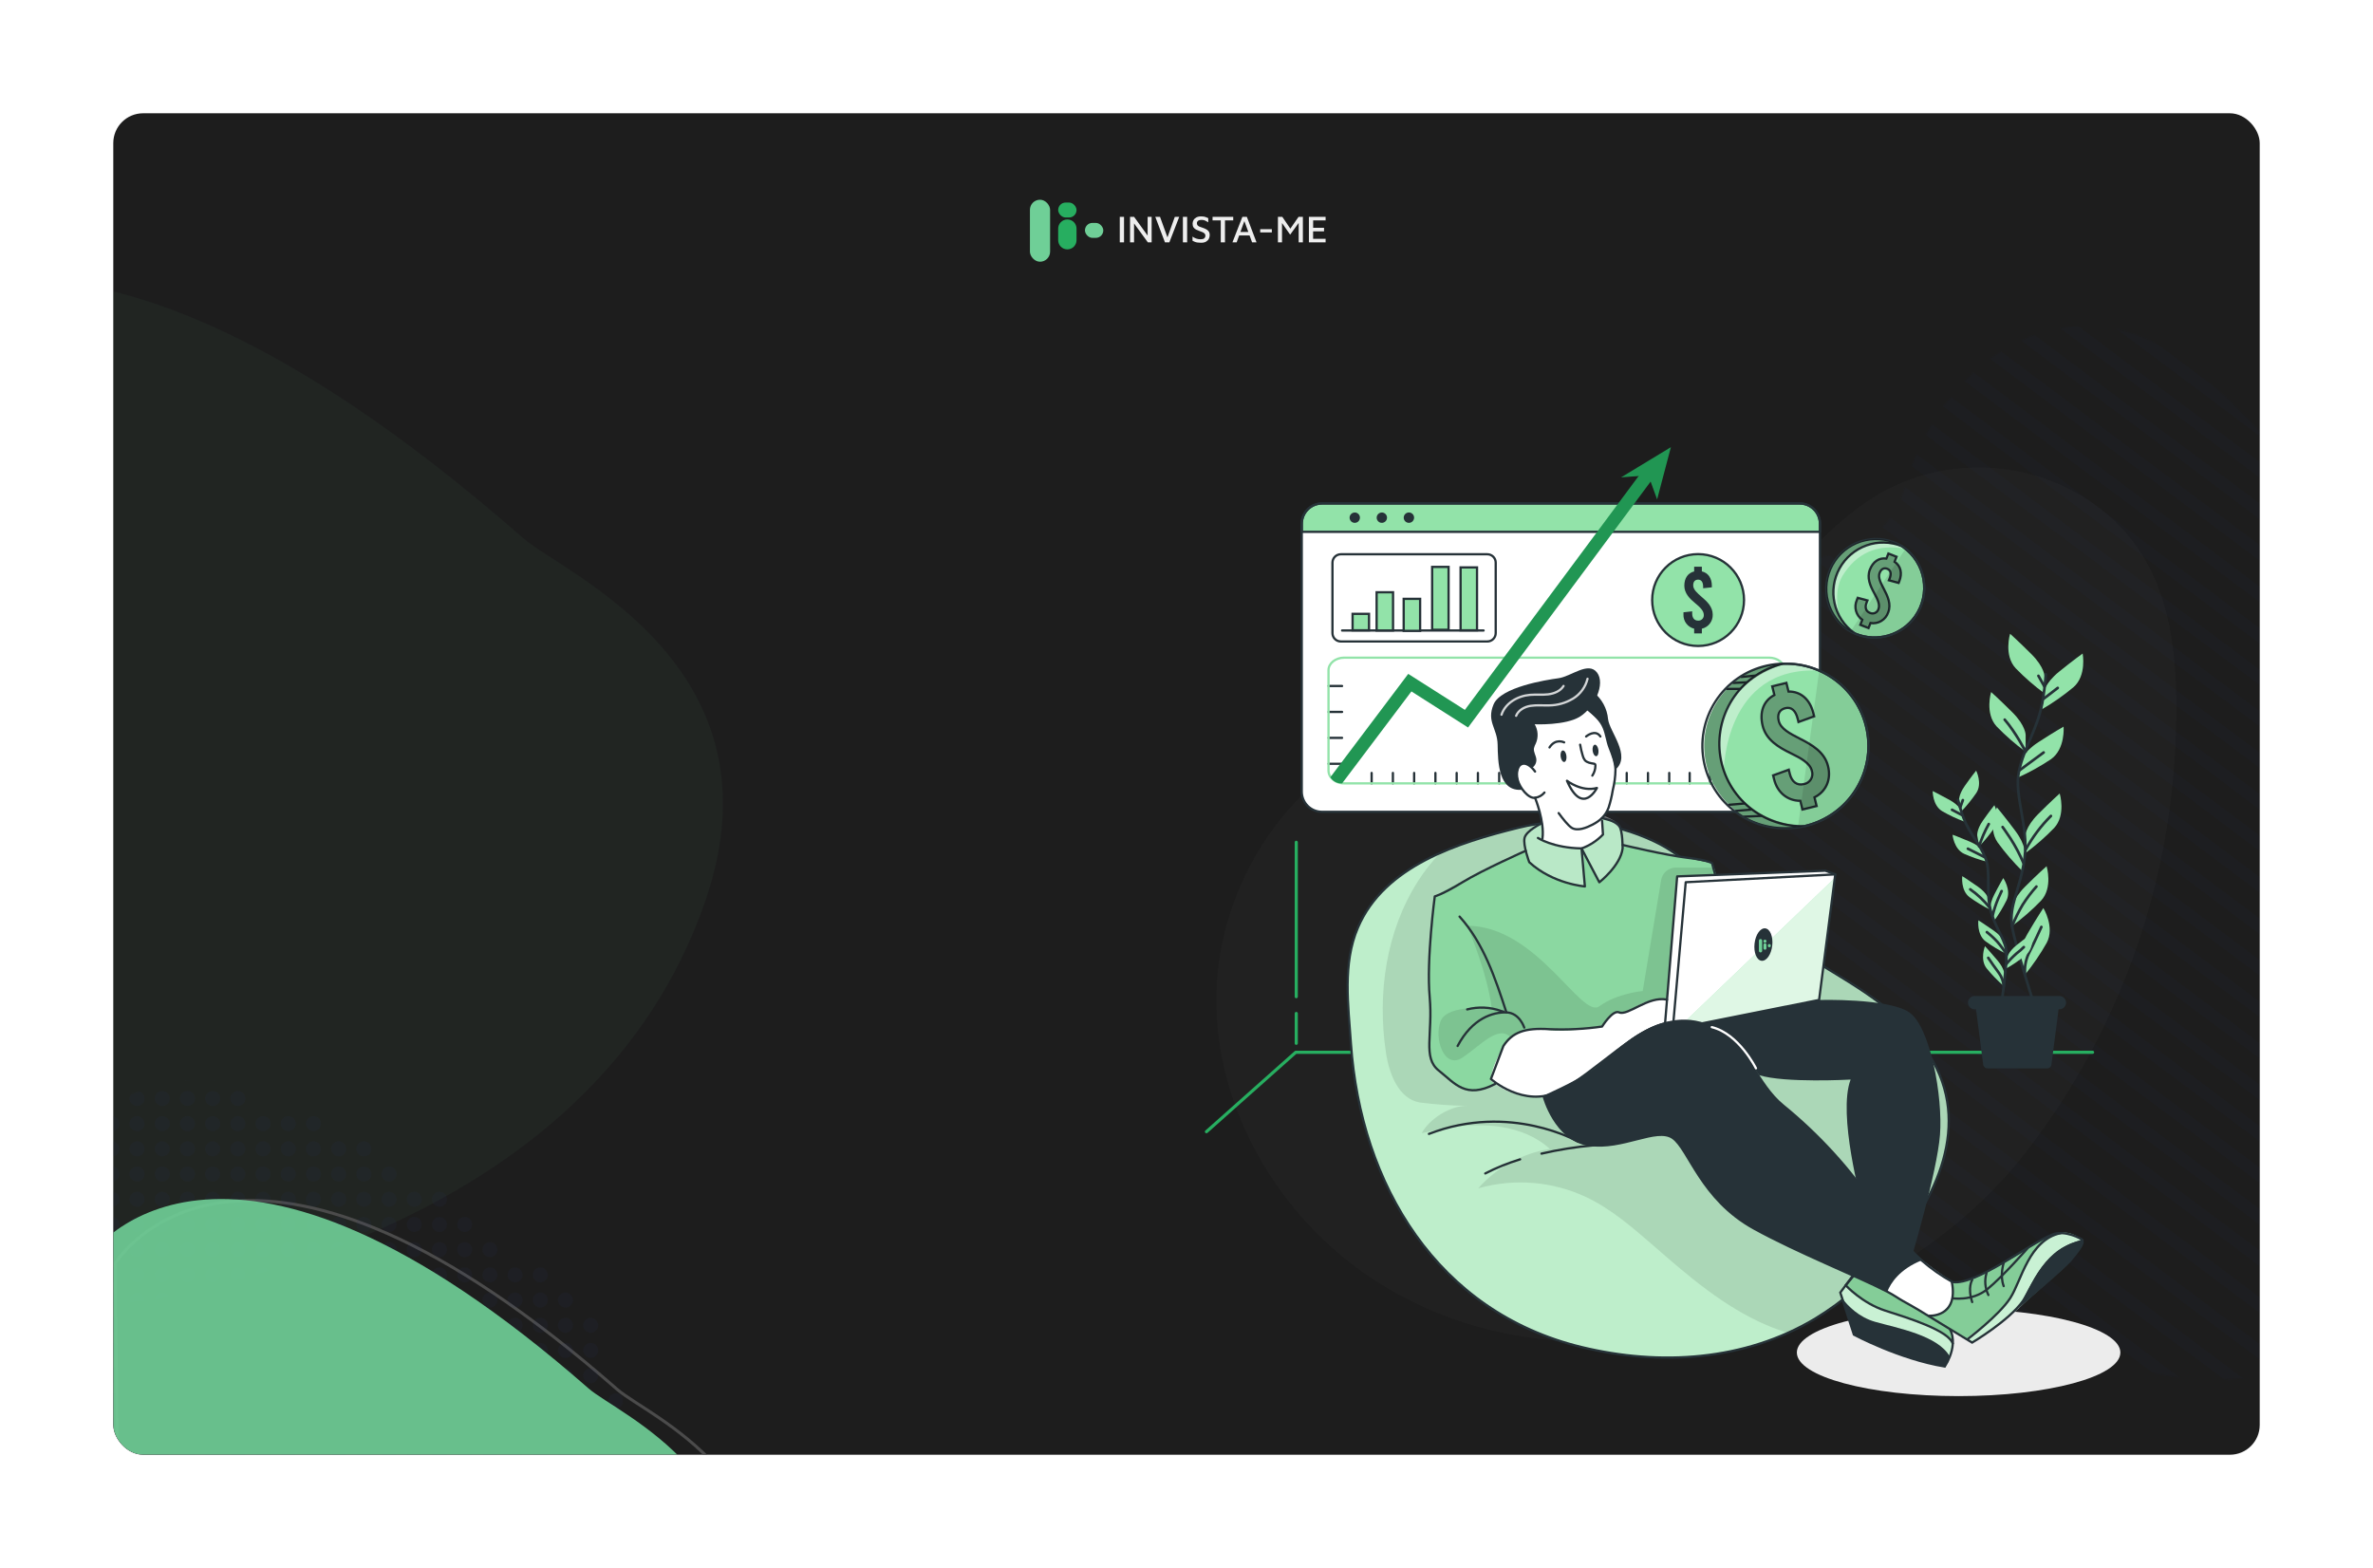 <svg width="1592" height="1052" viewBox="0 0 1592 1052" fill="none" xmlns="http://www.w3.org/2000/svg">
<g filter="url(#filter0_d)">
<g clip-path="url(#clip0)">
<rect x="76" y="52" width="1440" height="900" rx="20" fill="#1D1D1D"/>
<mask id="mask0" mask-type="alpha" maskUnits="userSpaceOnUse" x="1070" y="194" width="787" height="708">
<path d="M1430.59 894.196C1608.43 941.005 1766.13 753.421 1822.75 653.778C1833.72 636.812 1855.87 587.232 1856.74 524.638C1857.83 446.395 1698.83 447.763 1644.67 409.261C1590.5 370.76 1552.29 291.66 1473.51 224.542C1394.72 157.425 1303.43 211.927 1277.82 303.217C1252.21 394.508 1099.7 301.134 1073.17 506.027C1046.65 710.92 1208.29 835.686 1430.59 894.196Z" fill="#0B56FA"/>
</mask>
<g mask="url(#mask0)">
<rect x="1117.31" y="-40.32" width="1256.55" height="8.358" transform="rotate(36.82 1117.31 -40.32)" fill="#25356A" fill-opacity="0.05"/>
<rect x="1103.95" y="-22.477" width="1256.55" height="8.358" transform="rotate(36.82 1103.95 -22.477)" fill="#25356A" fill-opacity="0.05"/>
<rect x="1090.59" y="-4.635" width="1256.55" height="8.358" transform="rotate(36.82 1090.59 -4.635)" fill="#25356A" fill-opacity="0.05"/>
<rect x="1077.23" y="13.209" width="1256.55" height="8.358" transform="rotate(36.82 1077.23 13.209)" fill="#25356A" fill-opacity="0.05"/>
<rect x="1063.87" y="31.052" width="1256.55" height="8.358" transform="rotate(36.82 1063.87 31.052)" fill="#25356A" fill-opacity="0.05"/>
<rect x="1050.52" y="48.895" width="1256.55" height="8.358" transform="rotate(36.82 1050.52 48.895)" fill="#25356A" fill-opacity="0.05"/>
<rect x="1037.16" y="66.737" width="1256.55" height="8.358" transform="rotate(36.82 1037.16 66.737)" fill="#25356A" fill-opacity="0.05"/>
<rect x="1023.8" y="84.581" width="1256.55" height="8.358" transform="rotate(36.82 1023.8 84.581)" fill="#25356A" fill-opacity="0.05"/>
<rect x="1010.44" y="102.424" width="1256.55" height="8.358" transform="rotate(36.82 1010.44 102.424)" fill="#25356A" fill-opacity="0.05"/>
<rect x="997.086" y="120.267" width="1256.55" height="8.358" transform="rotate(36.82 997.086 120.267)" fill="#25356A" fill-opacity="0.05"/>
<rect x="983.728" y="138.11" width="1256.55" height="8.358" transform="rotate(36.82 983.728 138.11)" fill="#25356A" fill-opacity="0.05"/>
<rect x="970.37" y="155.953" width="1256.55" height="8.358" transform="rotate(36.82 970.37 155.953)" fill="#25356A" fill-opacity="0.05"/>
<rect x="957.012" y="173.796" width="1256.55" height="8.358" transform="rotate(36.82 957.012 173.796)" fill="#25356A" fill-opacity="0.05"/>
<rect x="943.655" y="191.639" width="1256.55" height="8.358" transform="rotate(36.82 943.655 191.639)" fill="#25356A" fill-opacity="0.05"/>
<rect x="930.297" y="209.482" width="1256.55" height="8.358" transform="rotate(36.82 930.297 209.482)" fill="#25356A" fill-opacity="0.05"/>
<rect x="916.939" y="227.325" width="1256.55" height="8.358" transform="rotate(36.82 916.939 227.325)" fill="#25356A" fill-opacity="0.05"/>
<rect x="903.581" y="245.168" width="1256.55" height="8.358" transform="rotate(36.82 903.581 245.168)" fill="#25356A" fill-opacity="0.05"/>
<rect x="890.224" y="263.011" width="1256.55" height="8.358" transform="rotate(36.82 890.224 263.011)" fill="#25356A" fill-opacity="0.05"/>
<rect x="876.866" y="280.854" width="1256.55" height="8.358" transform="rotate(36.82 876.866 280.854)" fill="#25356A" fill-opacity="0.05"/>
<rect x="863.508" y="298.697" width="1256.55" height="8.358" transform="rotate(36.82 863.508 298.697)" fill="#25356A" fill-opacity="0.05"/>
<rect x="850.15" y="316.54" width="1256.55" height="8.358" transform="rotate(36.82 850.15 316.54)" fill="#25356A" fill-opacity="0.05"/>
<rect x="835.123" y="336.613" width="1256.55" height="8.358" transform="rotate(36.82 835.123 336.613)" fill="#25356A" fill-opacity="0.05"/>
<rect x="820.095" y="356.687" width="1256.55" height="8.358" transform="rotate(36.82 820.095 356.687)" fill="#25356A" fill-opacity="0.05"/>
<rect x="805.068" y="376.76" width="1256.55" height="8.358" transform="rotate(36.82 805.068 376.76)" fill="#25356A" fill-opacity="0.05"/>
<rect x="790.04" y="396.833" width="1256.55" height="8.358" transform="rotate(36.82 790.04 396.833)" fill="#25356A" fill-opacity="0.05"/>
<rect x="775.013" y="416.907" width="1256.55" height="8.358" transform="rotate(36.82 775.013 416.907)" fill="#25356A" fill-opacity="0.05"/>
<rect x="759.985" y="436.98" width="1256.55" height="8.358" transform="rotate(36.82 759.985 436.98)" fill="#25356A" fill-opacity="0.05"/>
</g>
<g opacity="0.05">
<path opacity="0.91" d="M351.117 337.125C15.935 43.404 -102.262 208.47 -110.528 221.05C-110.874 221.577 -110.997 222.124 -110.991 222.754L-107.061 645.638C-105.901 770.457 -5.271 872.781 116.552 845.575C255.056 814.644 417.425 743.378 473.401 579.846C527.187 422.713 377.966 360.652 351.117 337.125Z" fill="#6FCF97"/>
</g>
<g opacity="0.91" filter="url(#filter1_d)">
<path d="M393.788 887.867C272.465 781.574 190.184 757.574 137.42 761.374C84.692 765.171 61.169 796.753 57.4 802.342C57.117 802.762 57.005 803.204 57.011 803.81L58.918 1008.99C59.611 1083.5 91.183 1152.94 139.579 1196.24C187.946 1239.52 253.093 1256.68 321.14 1226.76C391.219 1195.95 455.206 1145.87 483.059 1064.52C492.852 1035.91 493.387 1011.7 488.423 991.19C483.457 970.678 472.972 953.815 460.625 939.957C448.274 926.096 434.076 915.258 421.711 906.798C416.866 903.483 412.312 900.54 408.257 897.919C407.136 897.194 406.052 896.494 405.011 895.817C400.232 892.71 396.31 890.076 393.788 887.867Z" stroke="#4F4F4F" stroke-width="2"/>
</g>
<mask id="mask1" mask-type="alpha" maskUnits="userSpaceOnUse" x="56" y="701" width="362" height="390">
<path opacity="0.69" d="M336.682 806.312C136.486 631.095 63.733 725.01 56.593 735.441C56.166 736.065 56.004 736.746 56.011 737.502L57.164 861.403C58.555 1010.95 189.604 1146.17 316.673 1067.31C358.152 1041.56 393.283 1005.12 410.955 953.556C443.623 858.233 352.99 820.585 336.682 806.312Z" fill="#25356A" fill-opacity="0.35"/>
</mask>
<g mask="url(#mask1)">
<circle cx="75.047" cy="696.072" r="5.072" fill="#25356A" fill-opacity="0.35"/>
<circle cx="91.953" cy="696.072" r="5.072" fill="#25356A" fill-opacity="0.35"/>
<circle cx="108.86" cy="696.072" r="5.072" fill="#25356A" fill-opacity="0.35"/>
<circle cx="125.767" cy="696.072" r="5.072" fill="#25356A" fill-opacity="0.35"/>
<circle cx="142.674" cy="696.072" r="5.072" fill="#25356A" fill-opacity="0.35"/>
<circle cx="159.581" cy="696.072" r="5.072" fill="#25356A" fill-opacity="0.35"/>
<circle cx="176.487" cy="696.072" r="5.072" fill="#25356A" fill-opacity="0.35"/>
<circle cx="193.394" cy="696.072" r="5.072" fill="#25356A" fill-opacity="0.35"/>
<circle cx="210.301" cy="696.072" r="5.072" fill="#25356A" fill-opacity="0.35"/>
<circle cx="227.208" cy="696.072" r="5.072" fill="#25356A" fill-opacity="0.35"/>
<circle cx="244.114" cy="696.072" r="5.072" fill="#25356A" fill-opacity="0.35"/>
<circle cx="261.021" cy="696.072" r="5.072" fill="#25356A" fill-opacity="0.35"/>
<circle cx="277.928" cy="696.072" r="5.072" fill="#25356A" fill-opacity="0.35"/>
<circle cx="294.835" cy="696.072" r="5.072" fill="#25356A" fill-opacity="0.35"/>
<circle cx="311.741" cy="696.072" r="5.072" fill="#25356A" fill-opacity="0.35"/>
<circle cx="328.648" cy="696.072" r="5.072" fill="#25356A" fill-opacity="0.35"/>
<circle cx="345.555" cy="696.072" r="5.072" fill="#25356A" fill-opacity="0.35"/>
<circle cx="362.462" cy="696.072" r="5.072" fill="#25356A" fill-opacity="0.35"/>
<circle cx="379.369" cy="696.072" r="5.072" fill="#25356A" fill-opacity="0.35"/>
<circle cx="396.275" cy="696.072" r="5.072" fill="#25356A" fill-opacity="0.35"/>
<circle cx="413.182" cy="696.072" r="5.072" fill="#25356A" fill-opacity="0.35"/>
<circle cx="91.953" cy="712.979" r="5.072" fill="#25356A" fill-opacity="0.35"/>
<circle cx="108.86" cy="712.979" r="5.072" fill="#25356A" fill-opacity="0.35"/>
<circle cx="125.767" cy="712.979" r="5.072" fill="#25356A" fill-opacity="0.35"/>
<circle cx="142.674" cy="712.979" r="5.072" fill="#25356A" fill-opacity="0.35"/>
<circle cx="159.581" cy="712.979" r="5.072" fill="#25356A" fill-opacity="0.35"/>
<circle cx="210.301" cy="712.979" r="5.072" fill="#25356A" fill-opacity="0.35"/>
<circle cx="227.208" cy="712.979" r="5.072" fill="#25356A" fill-opacity="0.35"/>
<circle cx="244.114" cy="712.979" r="5.072" fill="#25356A" fill-opacity="0.35"/>
<circle cx="261.021" cy="712.979" r="5.072" fill="#25356A" fill-opacity="0.35"/>
<circle cx="277.928" cy="712.979" r="5.072" fill="#25356A" fill-opacity="0.35"/>
<circle cx="294.835" cy="712.979" r="5.072" fill="#25356A" fill-opacity="0.35"/>
<circle cx="311.741" cy="712.979" r="5.072" fill="#25356A" fill-opacity="0.35"/>
<circle cx="328.648" cy="712.979" r="5.072" fill="#25356A" fill-opacity="0.35"/>
<circle cx="345.555" cy="712.979" r="5.072" fill="#25356A" fill-opacity="0.35"/>
<circle cx="362.462" cy="712.979" r="5.072" fill="#25356A" fill-opacity="0.35"/>
<circle cx="379.369" cy="712.979" r="5.072" fill="#25356A" fill-opacity="0.35"/>
<circle cx="396.275" cy="712.979" r="5.072" fill="#25356A" fill-opacity="0.35"/>
<circle cx="413.182" cy="712.979" r="5.072" fill="#25356A" fill-opacity="0.35"/>
<circle cx="75.047" cy="729.885" r="5.072" fill="#25356A" fill-opacity="0.35"/>
<circle cx="91.953" cy="729.885" r="5.072" fill="#25356A" fill-opacity="0.35"/>
<circle cx="108.86" cy="729.885" r="5.072" fill="#25356A" fill-opacity="0.35"/>
<circle cx="125.767" cy="729.885" r="5.072" fill="#25356A" fill-opacity="0.35"/>
<circle cx="142.674" cy="729.885" r="5.072" fill="#25356A" fill-opacity="0.35"/>
<circle cx="159.581" cy="729.885" r="5.072" fill="#25356A" fill-opacity="0.35"/>
<circle cx="176.487" cy="729.885" r="5.072" fill="#25356A" fill-opacity="0.35"/>
<circle cx="193.394" cy="729.885" r="5.072" fill="#25356A" fill-opacity="0.35"/>
<circle cx="210.301" cy="729.885" r="5.072" fill="#25356A" fill-opacity="0.35"/>
<circle cx="244.114" cy="729.885" r="5.072" fill="#25356A" fill-opacity="0.35"/>
<circle cx="261.021" cy="729.885" r="5.072" fill="#25356A" fill-opacity="0.35"/>
<circle cx="277.928" cy="729.885" r="5.072" fill="#25356A" fill-opacity="0.35"/>
<circle cx="294.835" cy="729.885" r="5.072" fill="#25356A" fill-opacity="0.35"/>
<circle cx="311.741" cy="729.885" r="5.072" fill="#25356A" fill-opacity="0.35"/>
<circle cx="328.648" cy="729.885" r="5.072" fill="#25356A" fill-opacity="0.35"/>
<circle cx="345.555" cy="729.885" r="5.072" fill="#25356A" fill-opacity="0.35"/>
<circle cx="362.462" cy="729.885" r="5.072" fill="#25356A" fill-opacity="0.35"/>
<circle cx="379.369" cy="729.885" r="5.072" fill="#25356A" fill-opacity="0.35"/>
<circle cx="396.275" cy="729.885" r="5.072" fill="#25356A" fill-opacity="0.35"/>
<circle cx="413.182" cy="729.885" r="5.072" fill="#25356A" fill-opacity="0.35"/>
<circle cx="75.047" cy="746.792" r="5.072" fill="#25356A" fill-opacity="0.35"/>
<circle cx="91.953" cy="746.792" r="5.072" fill="#25356A" fill-opacity="0.35"/>
<circle cx="108.86" cy="746.792" r="5.072" fill="#25356A" fill-opacity="0.35"/>
<circle cx="125.767" cy="746.792" r="5.072" fill="#25356A" fill-opacity="0.35"/>
<circle cx="142.674" cy="746.792" r="5.072" fill="#25356A" fill-opacity="0.35"/>
<circle cx="159.581" cy="746.792" r="5.072" fill="#25356A" fill-opacity="0.35"/>
<circle cx="176.487" cy="746.792" r="5.072" fill="#25356A" fill-opacity="0.35"/>
<circle cx="193.394" cy="746.792" r="5.072" fill="#25356A" fill-opacity="0.35"/>
<circle cx="210.301" cy="746.792" r="5.072" fill="#25356A" fill-opacity="0.35"/>
<circle cx="227.208" cy="746.792" r="5.072" fill="#25356A" fill-opacity="0.35"/>
<circle cx="244.114" cy="746.792" r="5.072" fill="#25356A" fill-opacity="0.35"/>
<circle cx="277.928" cy="746.792" r="5.072" fill="#25356A" fill-opacity="0.35"/>
<circle cx="294.835" cy="746.792" r="5.072" fill="#25356A" fill-opacity="0.35"/>
<circle cx="311.741" cy="746.792" r="5.072" fill="#25356A" fill-opacity="0.35"/>
<circle cx="328.648" cy="746.792" r="5.072" fill="#25356A" fill-opacity="0.35"/>
<circle cx="345.555" cy="746.792" r="5.072" fill="#25356A" fill-opacity="0.35"/>
<circle cx="362.462" cy="746.792" r="5.072" fill="#25356A" fill-opacity="0.35"/>
<circle cx="379.369" cy="746.792" r="5.072" fill="#25356A" fill-opacity="0.35"/>
<circle cx="396.275" cy="746.792" r="5.072" fill="#25356A" fill-opacity="0.35"/>
<circle cx="413.182" cy="746.792" r="5.072" fill="#25356A" fill-opacity="0.35"/>
<circle cx="75.047" cy="763.699" r="5.072" fill="#25356A" fill-opacity="0.35"/>
<circle cx="91.953" cy="763.699" r="5.072" fill="#25356A" fill-opacity="0.35"/>
<circle cx="108.86" cy="763.699" r="5.072" fill="#25356A" fill-opacity="0.35"/>
<circle cx="125.767" cy="763.699" r="5.072" fill="#25356A" fill-opacity="0.35"/>
<circle cx="142.674" cy="763.699" r="5.072" fill="#25356A" fill-opacity="0.35"/>
<circle cx="159.581" cy="763.699" r="5.072" fill="#25356A" fill-opacity="0.35"/>
<circle cx="176.487" cy="763.699" r="5.072" fill="#25356A" fill-opacity="0.35"/>
<circle cx="193.394" cy="763.699" r="5.072" fill="#25356A" fill-opacity="0.35"/>
<circle cx="210.301" cy="763.699" r="5.072" fill="#25356A" fill-opacity="0.35"/>
<circle cx="227.208" cy="763.699" r="5.072" fill="#25356A" fill-opacity="0.35"/>
<circle cx="244.114" cy="763.699" r="5.072" fill="#25356A" fill-opacity="0.35"/>
<circle cx="261.021" cy="763.699" r="5.072" fill="#25356A" fill-opacity="0.35"/>
<circle cx="294.835" cy="763.699" r="5.072" fill="#25356A" fill-opacity="0.35"/>
<circle cx="311.741" cy="763.699" r="5.072" fill="#25356A" fill-opacity="0.35"/>
<circle cx="328.648" cy="763.699" r="5.072" fill="#25356A" fill-opacity="0.35"/>
<circle cx="345.555" cy="763.699" r="5.072" fill="#25356A" fill-opacity="0.35"/>
<circle cx="362.462" cy="763.699" r="5.072" fill="#25356A" fill-opacity="0.35"/>
<circle cx="379.369" cy="763.699" r="5.072" fill="#25356A" fill-opacity="0.35"/>
<circle cx="396.275" cy="763.699" r="5.072" fill="#25356A" fill-opacity="0.35"/>
<circle cx="413.182" cy="763.699" r="5.072" fill="#25356A" fill-opacity="0.35"/>
<circle cx="75.047" cy="780.606" r="5.072" fill="#25356A" fill-opacity="0.35"/>
<circle cx="91.953" cy="780.606" r="5.072" fill="#25356A" fill-opacity="0.35"/>
<circle cx="108.86" cy="780.606" r="5.072" fill="#25356A" fill-opacity="0.35"/>
<circle cx="125.767" cy="780.606" r="5.072" fill="#25356A" fill-opacity="0.35"/>
<circle cx="142.674" cy="780.606" r="5.072" fill="#25356A" fill-opacity="0.35"/>
<circle cx="159.581" cy="780.606" r="5.072" fill="#25356A" fill-opacity="0.35"/>
<circle cx="176.487" cy="780.606" r="5.072" fill="#25356A" fill-opacity="0.35"/>
<circle cx="193.394" cy="780.606" r="5.072" fill="#25356A" fill-opacity="0.35"/>
<circle cx="210.301" cy="780.606" r="5.072" fill="#25356A" fill-opacity="0.35"/>
<circle cx="227.208" cy="780.606" r="5.072" fill="#25356A" fill-opacity="0.35"/>
<circle cx="244.114" cy="780.606" r="5.072" fill="#25356A" fill-opacity="0.35"/>
<circle cx="261.021" cy="780.606" r="5.072" fill="#25356A" fill-opacity="0.35"/>
<circle cx="277.928" cy="780.606" r="5.072" fill="#25356A" fill-opacity="0.35"/>
<circle cx="294.835" cy="780.606" r="5.072" fill="#25356A" fill-opacity="0.35"/>
<circle cx="328.648" cy="780.606" r="5.072" fill="#25356A" fill-opacity="0.35"/>
<circle cx="345.555" cy="780.606" r="5.072" fill="#25356A" fill-opacity="0.35"/>
<circle cx="362.462" cy="780.606" r="5.072" fill="#25356A" fill-opacity="0.35"/>
<circle cx="379.369" cy="780.606" r="5.072" fill="#25356A" fill-opacity="0.35"/>
<circle cx="396.275" cy="780.606" r="5.072" fill="#25356A" fill-opacity="0.35"/>
<circle cx="413.182" cy="780.606" r="5.072" fill="#25356A" fill-opacity="0.35"/>
<circle cx="75.047" cy="797.513" r="5.072" fill="#25356A" fill-opacity="0.35"/>
<circle cx="91.953" cy="797.513" r="5.072" fill="#25356A" fill-opacity="0.35"/>
<circle cx="108.86" cy="797.513" r="5.072" fill="#25356A" fill-opacity="0.35"/>
<circle cx="125.767" cy="797.513" r="5.072" fill="#25356A" fill-opacity="0.35"/>
<circle cx="142.674" cy="797.513" r="5.072" fill="#25356A" fill-opacity="0.35"/>
<circle cx="159.581" cy="797.513" r="5.072" fill="#25356A" fill-opacity="0.35"/>
<circle cx="176.487" cy="797.513" r="5.072" fill="#25356A" fill-opacity="0.35"/>
<circle cx="193.394" cy="797.513" r="5.072" fill="#25356A" fill-opacity="0.35"/>
<circle cx="210.301" cy="797.513" r="5.072" fill="#25356A" fill-opacity="0.35"/>
<circle cx="227.208" cy="797.513" r="5.072" fill="#25356A" fill-opacity="0.35"/>
<circle cx="244.114" cy="797.513" r="5.072" fill="#25356A" fill-opacity="0.35"/>
<circle cx="261.021" cy="797.513" r="5.072" fill="#25356A" fill-opacity="0.35"/>
<circle cx="277.928" cy="797.513" r="5.072" fill="#25356A" fill-opacity="0.35"/>
<circle cx="294.835" cy="797.513" r="5.072" fill="#25356A" fill-opacity="0.35"/>
<circle cx="311.741" cy="797.513" r="5.072" fill="#25356A" fill-opacity="0.35"/>
<circle cx="345.555" cy="797.513" r="5.072" fill="#25356A" fill-opacity="0.35"/>
<circle cx="362.462" cy="797.513" r="5.072" fill="#25356A" fill-opacity="0.35"/>
<circle cx="379.369" cy="797.513" r="5.072" fill="#25356A" fill-opacity="0.35"/>
<circle cx="396.275" cy="797.513" r="5.072" fill="#25356A" fill-opacity="0.35"/>
<circle cx="413.182" cy="797.513" r="5.072" fill="#25356A" fill-opacity="0.35"/>
<circle cx="75.047" cy="814.419" r="5.072" fill="#25356A" fill-opacity="0.35"/>
<circle cx="91.953" cy="814.419" r="5.072" fill="#25356A" fill-opacity="0.35"/>
<circle cx="108.86" cy="814.419" r="5.072" fill="#25356A" fill-opacity="0.35"/>
<circle cx="125.767" cy="814.419" r="5.072" fill="#25356A" fill-opacity="0.35"/>
<circle cx="142.674" cy="814.419" r="5.072" fill="#25356A" fill-opacity="0.35"/>
<circle cx="159.581" cy="814.419" r="5.072" fill="#25356A" fill-opacity="0.35"/>
<circle cx="176.487" cy="814.419" r="5.072" fill="#25356A" fill-opacity="0.35"/>
<circle cx="193.394" cy="814.419" r="5.072" fill="#25356A" fill-opacity="0.35"/>
<circle cx="210.301" cy="814.419" r="5.072" fill="#25356A" fill-opacity="0.35"/>
<circle cx="227.208" cy="814.419" r="5.072" fill="#25356A" fill-opacity="0.35"/>
<circle cx="244.114" cy="814.419" r="5.072" fill="#25356A" fill-opacity="0.35"/>
<circle cx="261.021" cy="814.419" r="5.072" fill="#25356A" fill-opacity="0.35"/>
<circle cx="277.928" cy="814.419" r="5.072" fill="#25356A" fill-opacity="0.35"/>
<circle cx="294.835" cy="814.419" r="5.072" fill="#25356A" fill-opacity="0.35"/>
<circle cx="311.741" cy="814.419" r="5.072" fill="#25356A" fill-opacity="0.35"/>
<circle cx="328.648" cy="814.419" r="5.072" fill="#25356A" fill-opacity="0.35"/>
<circle cx="362.462" cy="814.419" r="5.072" fill="#25356A" fill-opacity="0.35"/>
<circle cx="379.369" cy="814.419" r="5.072" fill="#25356A" fill-opacity="0.35"/>
<circle cx="396.275" cy="814.419" r="5.072" fill="#25356A" fill-opacity="0.35"/>
<circle cx="413.182" cy="814.419" r="5.072" fill="#25356A" fill-opacity="0.35"/>
<circle cx="75.047" cy="831.326" r="5.072" fill="#25356A" fill-opacity="0.35"/>
<circle cx="91.953" cy="831.326" r="5.072" fill="#25356A" fill-opacity="0.35"/>
<circle cx="108.86" cy="831.326" r="5.072" fill="#25356A" fill-opacity="0.35"/>
<circle cx="125.767" cy="831.326" r="5.072" fill="#25356A" fill-opacity="0.35"/>
<circle cx="142.674" cy="831.326" r="5.072" fill="#25356A" fill-opacity="0.35"/>
<circle cx="159.581" cy="831.326" r="5.072" fill="#25356A" fill-opacity="0.35"/>
<circle cx="176.487" cy="831.326" r="5.072" fill="#25356A" fill-opacity="0.35"/>
<circle cx="193.394" cy="831.326" r="5.072" fill="#25356A" fill-opacity="0.35"/>
<circle cx="210.301" cy="831.326" r="5.072" fill="#25356A" fill-opacity="0.35"/>
<circle cx="227.208" cy="831.326" r="5.072" fill="#25356A" fill-opacity="0.35"/>
<circle cx="244.114" cy="831.326" r="5.072" fill="#25356A" fill-opacity="0.35"/>
<circle cx="261.021" cy="831.326" r="5.072" fill="#25356A" fill-opacity="0.35"/>
<circle cx="277.928" cy="831.326" r="5.072" fill="#25356A" fill-opacity="0.35"/>
<circle cx="294.835" cy="831.326" r="5.072" fill="#25356A" fill-opacity="0.35"/>
<circle cx="311.741" cy="831.326" r="5.072" fill="#25356A" fill-opacity="0.35"/>
<circle cx="328.648" cy="831.326" r="5.072" fill="#25356A" fill-opacity="0.35"/>
<circle cx="345.555" cy="831.326" r="5.072" fill="#25356A" fill-opacity="0.35"/>
<circle cx="362.462" cy="831.326" r="5.072" fill="#25356A" fill-opacity="0.35"/>
<circle cx="396.275" cy="831.326" r="5.072" fill="#25356A" fill-opacity="0.35"/>
<circle cx="413.182" cy="831.326" r="5.072" fill="#25356A" fill-opacity="0.35"/>
<circle cx="75.047" cy="848.233" r="5.072" fill="#25356A" fill-opacity="0.35"/>
<circle cx="91.953" cy="848.233" r="5.072" fill="#25356A" fill-opacity="0.35"/>
<circle cx="108.86" cy="848.233" r="5.072" fill="#25356A" fill-opacity="0.35"/>
<circle cx="125.767" cy="848.233" r="5.072" fill="#25356A" fill-opacity="0.35"/>
<circle cx="142.674" cy="848.233" r="5.072" fill="#25356A" fill-opacity="0.35"/>
<circle cx="159.581" cy="848.233" r="5.072" fill="#25356A" fill-opacity="0.35"/>
<circle cx="176.487" cy="848.233" r="5.072" fill="#25356A" fill-opacity="0.35"/>
<circle cx="193.394" cy="848.233" r="5.072" fill="#25356A" fill-opacity="0.35"/>
<circle cx="210.301" cy="848.233" r="5.072" fill="#25356A" fill-opacity="0.35"/>
<circle cx="227.208" cy="848.233" r="5.072" fill="#25356A" fill-opacity="0.35"/>
<circle cx="244.114" cy="848.233" r="5.072" fill="#25356A" fill-opacity="0.35"/>
<circle cx="261.021" cy="848.233" r="5.072" fill="#25356A" fill-opacity="0.35"/>
<circle cx="277.928" cy="848.233" r="5.072" fill="#25356A" fill-opacity="0.35"/>
<circle cx="294.835" cy="848.233" r="5.072" fill="#25356A" fill-opacity="0.35"/>
<circle cx="311.741" cy="848.233" r="5.072" fill="#25356A" fill-opacity="0.35"/>
<circle cx="328.648" cy="848.233" r="5.072" fill="#25356A" fill-opacity="0.35"/>
<circle cx="345.555" cy="848.233" r="5.072" fill="#25356A" fill-opacity="0.35"/>
<circle cx="362.462" cy="848.233" r="5.072" fill="#25356A" fill-opacity="0.35"/>
<circle cx="379.369" cy="848.233" r="5.072" fill="#25356A" fill-opacity="0.35"/>
<circle cx="413.182" cy="848.233" r="5.072" fill="#25356A" fill-opacity="0.35"/>
<circle cx="75.047" cy="865.14" r="5.072" fill="#25356A" fill-opacity="0.35"/>
<circle cx="91.953" cy="865.14" r="5.072" fill="#25356A" fill-opacity="0.35"/>
<circle cx="108.86" cy="865.14" r="5.072" fill="#25356A" fill-opacity="0.35"/>
<circle cx="125.767" cy="865.14" r="5.072" fill="#25356A" fill-opacity="0.35"/>
<circle cx="142.674" cy="865.14" r="5.072" fill="#25356A" fill-opacity="0.35"/>
<circle cx="159.581" cy="865.14" r="5.072" fill="#25356A" fill-opacity="0.35"/>
<circle cx="176.487" cy="865.14" r="5.072" fill="#25356A" fill-opacity="0.35"/>
<circle cx="193.394" cy="865.14" r="5.072" fill="#25356A" fill-opacity="0.35"/>
<circle cx="210.301" cy="865.14" r="5.072" fill="#25356A" fill-opacity="0.35"/>
<circle cx="227.208" cy="865.14" r="5.072" fill="#25356A" fill-opacity="0.35"/>
<circle cx="244.114" cy="865.14" r="5.072" fill="#25356A" fill-opacity="0.35"/>
<circle cx="261.021" cy="865.14" r="5.072" fill="#25356A" fill-opacity="0.35"/>
<circle cx="277.928" cy="865.14" r="5.072" fill="#25356A" fill-opacity="0.35"/>
<circle cx="294.835" cy="865.14" r="5.072" fill="#25356A" fill-opacity="0.35"/>
<circle cx="311.741" cy="865.14" r="5.072" fill="#25356A" fill-opacity="0.35"/>
<circle cx="328.648" cy="865.14" r="5.072" fill="#25356A" fill-opacity="0.35"/>
<circle cx="345.555" cy="865.14" r="5.072" fill="#25356A" fill-opacity="0.35"/>
<circle cx="362.462" cy="865.14" r="5.072" fill="#25356A" fill-opacity="0.35"/>
<circle cx="379.369" cy="865.14" r="5.072" fill="#25356A" fill-opacity="0.35"/>
<circle cx="396.275" cy="865.14" r="5.072" fill="#25356A" fill-opacity="0.35"/>
<circle cx="413.182" cy="865.14" r="5.072" fill="#25356A" fill-opacity="0.35"/>
<circle cx="75.047" cy="882.047" r="5.072" fill="#25356A" fill-opacity="0.35"/>
<circle cx="91.953" cy="882.047" r="5.072" fill="#25356A" fill-opacity="0.35"/>
<circle cx="108.86" cy="882.047" r="5.072" fill="#25356A" fill-opacity="0.35"/>
<circle cx="125.767" cy="882.047" r="5.072" fill="#25356A" fill-opacity="0.35"/>
<circle cx="142.674" cy="882.047" r="5.072" fill="#25356A" fill-opacity="0.35"/>
<circle cx="159.581" cy="882.047" r="5.072" fill="#25356A" fill-opacity="0.35"/>
<circle cx="176.487" cy="882.047" r="5.072" fill="#25356A" fill-opacity="0.35"/>
<circle cx="193.394" cy="882.047" r="5.072" fill="#25356A" fill-opacity="0.35"/>
<circle cx="210.301" cy="882.047" r="5.072" fill="#25356A" fill-opacity="0.35"/>
<circle cx="227.208" cy="882.047" r="5.072" fill="#25356A" fill-opacity="0.35"/>
<circle cx="244.114" cy="882.047" r="5.072" fill="#25356A" fill-opacity="0.35"/>
<circle cx="261.021" cy="882.047" r="5.072" fill="#25356A" fill-opacity="0.35"/>
<circle cx="277.928" cy="882.047" r="5.072" fill="#25356A" fill-opacity="0.35"/>
<circle cx="294.835" cy="882.047" r="5.072" fill="#25356A" fill-opacity="0.35"/>
<circle cx="311.741" cy="882.047" r="5.072" fill="#25356A" fill-opacity="0.35"/>
<circle cx="328.648" cy="882.047" r="5.072" fill="#25356A" fill-opacity="0.35"/>
<circle cx="345.555" cy="882.047" r="5.072" fill="#25356A" fill-opacity="0.35"/>
<circle cx="362.462" cy="882.047" r="5.072" fill="#25356A" fill-opacity="0.35"/>
<circle cx="379.369" cy="882.047" r="5.072" fill="#25356A" fill-opacity="0.35"/>
<circle cx="396.275" cy="882.047" r="5.072" fill="#25356A" fill-opacity="0.35"/>
<circle cx="75.047" cy="898.953" r="5.072" fill="#25356A" fill-opacity="0.35"/>
<circle cx="91.953" cy="898.953" r="5.072" fill="#25356A" fill-opacity="0.35"/>
<circle cx="108.86" cy="898.953" r="5.072" fill="#25356A" fill-opacity="0.35"/>
<circle cx="125.767" cy="898.953" r="5.072" fill="#25356A" fill-opacity="0.35"/>
<circle cx="142.674" cy="898.953" r="5.072" fill="#25356A" fill-opacity="0.35"/>
<circle cx="159.581" cy="898.953" r="5.072" fill="#25356A" fill-opacity="0.35"/>
<circle cx="176.487" cy="898.953" r="5.072" fill="#25356A" fill-opacity="0.35"/>
<circle cx="193.394" cy="898.953" r="5.072" fill="#25356A" fill-opacity="0.35"/>
<circle cx="210.301" cy="898.953" r="5.072" fill="#25356A" fill-opacity="0.35"/>
<circle cx="227.208" cy="898.953" r="5.072" fill="#25356A" fill-opacity="0.35"/>
<circle cx="244.114" cy="898.953" r="5.072" fill="#25356A" fill-opacity="0.35"/>
<circle cx="261.021" cy="898.953" r="5.072" fill="#25356A" fill-opacity="0.35"/>
<circle cx="277.928" cy="898.953" r="5.072" fill="#25356A" fill-opacity="0.35"/>
<circle cx="294.835" cy="898.953" r="5.072" fill="#25356A" fill-opacity="0.35"/>
<circle cx="311.741" cy="898.953" r="5.072" fill="#25356A" fill-opacity="0.35"/>
<circle cx="328.648" cy="898.953" r="5.072" fill="#25356A" fill-opacity="0.35"/>
<circle cx="345.555" cy="898.953" r="5.072" fill="#25356A" fill-opacity="0.35"/>
<circle cx="362.462" cy="898.953" r="5.072" fill="#25356A" fill-opacity="0.35"/>
<circle cx="379.369" cy="898.953" r="5.072" fill="#25356A" fill-opacity="0.35"/>
<circle cx="396.275" cy="898.953" r="5.072" fill="#25356A" fill-opacity="0.35"/>
<circle cx="75.047" cy="915.86" r="5.072" fill="#25356A" fill-opacity="0.35"/>
<circle cx="91.953" cy="915.86" r="5.072" fill="#25356A" fill-opacity="0.35"/>
<circle cx="108.86" cy="915.86" r="5.072" fill="#25356A" fill-opacity="0.35"/>
<circle cx="125.767" cy="915.86" r="5.072" fill="#25356A" fill-opacity="0.35"/>
<circle cx="142.674" cy="915.86" r="5.072" fill="#25356A" fill-opacity="0.35"/>
<circle cx="159.581" cy="915.86" r="5.072" fill="#25356A" fill-opacity="0.35"/>
<circle cx="176.487" cy="915.86" r="5.072" fill="#25356A" fill-opacity="0.35"/>
<circle cx="193.394" cy="915.86" r="5.072" fill="#25356A" fill-opacity="0.35"/>
<circle cx="210.301" cy="915.86" r="5.072" fill="#25356A" fill-opacity="0.35"/>
<circle cx="227.208" cy="915.86" r="5.072" fill="#25356A" fill-opacity="0.35"/>
<circle cx="244.114" cy="915.86" r="5.072" fill="#25356A" fill-opacity="0.35"/>
<circle cx="261.021" cy="915.86" r="5.072" fill="#25356A" fill-opacity="0.35"/>
<circle cx="277.928" cy="915.86" r="5.072" fill="#25356A" fill-opacity="0.35"/>
<circle cx="294.835" cy="915.86" r="5.072" fill="#25356A" fill-opacity="0.35"/>
<circle cx="311.741" cy="915.86" r="5.072" fill="#25356A" fill-opacity="0.35"/>
<circle cx="328.648" cy="915.86" r="5.072" fill="#25356A" fill-opacity="0.35"/>
<circle cx="345.555" cy="915.86" r="5.072" fill="#25356A" fill-opacity="0.35"/>
<circle cx="362.462" cy="915.86" r="5.072" fill="#25356A" fill-opacity="0.35"/>
<circle cx="379.369" cy="915.86" r="5.072" fill="#25356A" fill-opacity="0.35"/>
<circle cx="396.275" cy="915.86" r="5.072" fill="#25356A" fill-opacity="0.35"/>
<circle cx="413.182" cy="915.86" r="5.072" fill="#25356A" fill-opacity="0.35"/>
<circle cx="75.047" cy="932.767" r="5.072" fill="#25356A" fill-opacity="0.35"/>
<circle cx="91.953" cy="932.767" r="5.072" fill="#25356A" fill-opacity="0.35"/>
<circle cx="108.86" cy="932.767" r="5.072" fill="#25356A" fill-opacity="0.35"/>
<circle cx="125.767" cy="932.767" r="5.072" fill="#25356A" fill-opacity="0.35"/>
<circle cx="142.674" cy="932.767" r="5.072" fill="#25356A" fill-opacity="0.35"/>
<circle cx="159.581" cy="932.767" r="5.072" fill="#25356A" fill-opacity="0.35"/>
<circle cx="176.487" cy="932.767" r="5.072" fill="#25356A" fill-opacity="0.35"/>
<circle cx="193.394" cy="932.767" r="5.072" fill="#25356A" fill-opacity="0.35"/>
<circle cx="210.301" cy="932.767" r="5.072" fill="#25356A" fill-opacity="0.35"/>
<circle cx="227.208" cy="932.767" r="5.072" fill="#25356A" fill-opacity="0.35"/>
<circle cx="244.114" cy="932.767" r="5.072" fill="#25356A" fill-opacity="0.35"/>
<circle cx="261.021" cy="932.767" r="5.072" fill="#25356A" fill-opacity="0.35"/>
<circle cx="277.928" cy="932.767" r="5.072" fill="#25356A" fill-opacity="0.35"/>
<circle cx="294.835" cy="932.767" r="5.072" fill="#25356A" fill-opacity="0.35"/>
<circle cx="311.741" cy="932.767" r="5.072" fill="#25356A" fill-opacity="0.35"/>
<circle cx="328.648" cy="932.767" r="5.072" fill="#25356A" fill-opacity="0.35"/>
<circle cx="345.555" cy="932.767" r="5.072" fill="#25356A" fill-opacity="0.35"/>
<circle cx="362.462" cy="932.767" r="5.072" fill="#25356A" fill-opacity="0.35"/>
<circle cx="379.369" cy="932.767" r="5.072" fill="#25356A" fill-opacity="0.35"/>
<circle cx="396.275" cy="932.767" r="5.072" fill="#25356A" fill-opacity="0.35"/>
<circle cx="75.047" cy="949.674" r="5.072" fill="#25356A" fill-opacity="0.35"/>
<circle cx="91.953" cy="949.674" r="5.072" fill="#25356A" fill-opacity="0.35"/>
<circle cx="108.86" cy="949.674" r="5.072" fill="#25356A" fill-opacity="0.35"/>
<circle cx="125.767" cy="949.674" r="5.072" fill="#25356A" fill-opacity="0.35"/>
<circle cx="142.674" cy="949.674" r="5.072" fill="#25356A" fill-opacity="0.35"/>
<circle cx="159.581" cy="949.674" r="5.072" fill="#25356A" fill-opacity="0.35"/>
<circle cx="176.487" cy="949.674" r="5.072" fill="#25356A" fill-opacity="0.35"/>
<circle cx="193.394" cy="949.674" r="5.072" fill="#25356A" fill-opacity="0.35"/>
<circle cx="210.301" cy="949.674" r="5.072" fill="#25356A" fill-opacity="0.35"/>
<circle cx="227.208" cy="949.674" r="5.072" fill="#25356A" fill-opacity="0.35"/>
<circle cx="244.114" cy="949.674" r="5.072" fill="#25356A" fill-opacity="0.35"/>
<circle cx="261.021" cy="949.674" r="5.072" fill="#25356A" fill-opacity="0.35"/>
<circle cx="277.928" cy="949.674" r="5.072" fill="#25356A" fill-opacity="0.35"/>
<circle cx="294.835" cy="949.674" r="5.072" fill="#25356A" fill-opacity="0.35"/>
<circle cx="311.741" cy="949.674" r="5.072" fill="#25356A" fill-opacity="0.35"/>
<circle cx="328.648" cy="949.674" r="5.072" fill="#25356A" fill-opacity="0.35"/>
<circle cx="345.555" cy="949.674" r="5.072" fill="#25356A" fill-opacity="0.35"/>
<circle cx="362.462" cy="949.674" r="5.072" fill="#25356A" fill-opacity="0.35"/>
<circle cx="379.369" cy="949.674" r="5.072" fill="#25356A" fill-opacity="0.35"/>
<circle cx="396.275" cy="949.674" r="5.072" fill="#25356A" fill-opacity="0.35"/>
</g>
<g opacity="0.91" filter="url(#filter2_d)">
<path d="M374.447 887.115C131.628 674.377 44.296 790.327 36.571 801.783C36.149 802.409 36.004 803.063 36.011 803.819L37.918 1009C39.308 1158.54 164.637 1287.87 301.543 1227.68C371.772 1196.8 436.03 1146.55 464.005 1064.84C503.397 949.785 394.11 904.342 374.447 887.115Z" fill="#6FCF97"/>
</g>
<path d="M1261.42 307.022C1228.25 325.991 1204.86 357.896 1176.51 383.508C1141.25 415.239 1098.33 437.241 1051.99 447.348C1013.99 455.571 974.287 455.693 937.67 468.628C866.23 493.693 817.302 568.082 816.07 643.717C814.839 719.352 857.87 792.677 921.118 834.142C942.658 848.272 966.239 859.011 991.038 865.986C1037.55 879.074 1086.87 878.496 1134.94 873.495C1217.96 864.846 1304.99 817.696 1357.33 751.226C1380.66 721.518 1400.37 689.143 1416.06 654.782C1441.98 598.283 1456.7 537.296 1459.41 475.194C1461.61 421.994 1459.41 363.018 1417.2 324.243C1374.99 285.468 1310.89 278.704 1261.42 307.022Z" fill="#F9F9F9" fill-opacity="0.02"/>
<path d="M1314 912.67C1373.94 912.67 1422.52 899.583 1422.52 883.44C1422.52 867.297 1373.94 854.21 1314 854.21C1254.06 854.21 1205.47 867.297 1205.47 883.44C1205.47 899.583 1254.06 912.67 1314 912.67Z" fill="#ECECEC"/>
<path d="M1207.38 313.816H886.918C879.405 313.816 873.314 319.907 873.314 327.42V507.069C873.314 514.582 879.405 520.673 886.918 520.673H1207.38C1214.89 520.673 1220.98 514.582 1220.98 507.069V327.42C1220.98 319.907 1214.89 313.816 1207.38 313.816Z" fill="white"/>
<path d="M1220.98 327.42V332.801H873.314V327.42C873.314 323.805 874.745 320.337 877.294 317.774C879.843 315.21 883.303 313.76 886.918 313.74H1207.44C1209.23 313.746 1211 314.105 1212.65 314.796C1214.3 315.487 1215.79 316.497 1217.05 317.768C1218.31 319.039 1219.31 320.546 1219.98 322.202C1220.65 323.859 1221 325.632 1220.98 327.42Z" fill="#92E3A9"/>
<path d="M1207.38 313.816H886.918C879.405 313.816 873.314 319.907 873.314 327.42V507.069C873.314 514.582 879.405 520.673 886.918 520.673H1207.38C1214.89 520.673 1220.98 514.582 1220.98 507.069V327.42C1220.98 319.907 1214.89 313.816 1207.38 313.816Z" stroke="#263238" stroke-width="1.52" stroke-linecap="round" stroke-linejoin="round"/>
<path d="M1220.98 327.42V332.801H873.314V327.42C873.314 323.805 874.745 320.337 877.294 317.774C879.843 315.21 883.303 313.76 886.918 313.74H1207.44C1209.23 313.746 1211 314.105 1212.65 314.796C1214.3 315.487 1215.79 316.497 1217.05 317.768C1218.31 319.039 1219.31 320.546 1219.98 322.202C1220.65 323.859 1221 325.632 1220.98 327.42V327.42Z" stroke="#263238" stroke-width="1.52" stroke-linecap="round" stroke-linejoin="round"/>
<path d="M912.362 323.301C912.365 323.99 912.164 324.664 911.783 325.239C911.402 325.813 910.86 326.262 910.224 326.527C909.588 326.793 908.888 326.864 908.212 326.732C907.536 326.599 906.914 326.269 906.426 325.783C905.937 325.296 905.604 324.676 905.469 324.001C905.333 323.325 905.401 322.624 905.664 321.987C905.927 321.351 906.373 320.806 906.946 320.423C907.519 320.04 908.192 319.835 908.881 319.835C909.802 319.835 910.685 320.2 911.337 320.849C911.99 321.499 912.358 322.38 912.362 323.301Z" fill="#263238"/>
<path d="M930.527 323.301C930.53 323.99 930.328 324.664 929.948 325.239C929.567 325.813 929.024 326.262 928.389 326.527C927.753 326.793 927.053 326.864 926.376 326.732C925.7 326.599 925.079 326.269 924.59 325.783C924.102 325.296 923.769 324.676 923.633 324.001C923.498 323.325 923.566 322.624 923.829 321.987C924.092 321.351 924.538 320.806 925.111 320.423C925.683 320.04 926.357 319.835 927.046 319.835C927.967 319.835 928.85 320.2 929.502 320.849C930.154 321.499 930.523 322.38 930.527 323.301Z" fill="#263238"/>
<path d="M945.209 326.782C947.132 326.782 948.69 325.223 948.69 323.301C948.69 321.378 947.132 319.82 945.209 319.82C943.287 319.82 941.728 321.378 941.728 323.301C941.728 325.223 943.287 326.782 945.209 326.782Z" fill="#263238"/>
<path d="M997.832 347.864H899.534C896.436 347.864 893.925 350.375 893.925 353.473V400.76C893.925 403.858 896.436 406.369 899.534 406.369H997.832C1000.93 406.369 1003.44 403.858 1003.44 400.76V353.473C1003.44 350.375 1000.93 347.864 997.832 347.864Z" stroke="#263238" stroke-width="1.52" stroke-linecap="round" stroke-linejoin="round"/>
<path d="M900.37 399.012H995.324" stroke="#263238" stroke-width="1.52" stroke-linecap="round" stroke-linejoin="round"/>
<path d="M918.443 387.84H907.423V398.86H918.443V387.84Z" fill="#92E3A9" stroke="#263238" stroke-width="1.52" stroke-miterlimit="10"/>
<path d="M934.57 373.354H923.55V399.012H934.57V373.354Z" fill="#92E3A9" stroke="#263238" stroke-width="1.52" stroke-miterlimit="10"/>
<path d="M952.734 377.762H941.714V399.27H952.734V377.762Z" fill="#92E3A9" stroke="#263238" stroke-width="1.52" stroke-miterlimit="10"/>
<path d="M971.825 356.346H960.805V398.526H971.825V356.346Z" fill="#92E3A9" stroke="#263238" stroke-width="1.52" stroke-miterlimit="10"/>
<path d="M990.901 356.68H979.881V398.86H990.901V356.68Z" fill="#92E3A9" stroke="#263238" stroke-width="1.52" stroke-miterlimit="10"/>
<path d="M1139.22 409.394C1156.24 409.394 1170.03 395.599 1170.03 378.583C1170.03 361.567 1156.24 347.773 1139.22 347.773C1122.21 347.773 1108.41 361.567 1108.41 378.583C1108.41 395.599 1122.21 409.394 1139.22 409.394Z" fill="#92E3A9" stroke="#263238" stroke-width="1.52" stroke-miterlimit="10"/>
<path d="M1141.75 397.796V400.958H1136.58V397.796C1134.46 397.283 1132.58 396.046 1131.27 394.298C1129.96 392.551 1129.3 390.401 1129.4 388.22V386.791L1135.26 386.153V387.673C1135.26 390.606 1136.78 392.385 1139.16 392.385C1139.68 392.428 1140.2 392.358 1140.69 392.181C1141.18 392.003 1141.62 391.722 1141.99 391.357C1142.36 390.992 1142.65 390.551 1142.83 390.064C1143.01 389.578 1143.09 389.058 1143.05 388.539C1143.05 385.727 1140.42 383.31 1137.32 380.742C1133.64 377.702 1129.98 374.084 1129.98 368.977C1129.98 363.87 1132.38 360.419 1136.58 359.386V356.209H1141.75V359.355C1145.99 360.343 1148.45 363.915 1148.45 369.007V370.041L1142.6 370.664V369.6C1142.6 366.56 1141.4 364.888 1139.27 364.888C1137.14 364.888 1135.94 366.21 1135.94 368.734C1135.94 371.546 1138.65 373.902 1141.69 376.531C1145.3 379.571 1149.03 383.189 1149.03 388.296C1149.12 390.481 1148.44 392.628 1147.11 394.364C1145.78 396.1 1143.88 397.314 1141.75 397.796Z" fill="#263238"/>
<path d="M891.371 436.252H900.37" stroke="#263238" stroke-width="1.52" stroke-linecap="round" stroke-linejoin="round"/>
<path d="M891.371 453.641H900.37" stroke="#263238" stroke-width="1.52" stroke-linecap="round" stroke-linejoin="round"/>
<path d="M891.371 471.045H900.37" stroke="#263238" stroke-width="1.52" stroke-linecap="round" stroke-linejoin="round"/>
<path d="M891.371 488.434H900.37" stroke="#263238" stroke-width="1.52" stroke-linecap="round" stroke-linejoin="round"/>
<path d="M920.206 501.566V494.574" stroke="#263238" stroke-width="1.52" stroke-linecap="round" stroke-linejoin="round"/>
<path d="M934.464 501.566V494.574" stroke="#263238" stroke-width="1.52" stroke-linecap="round" stroke-linejoin="round"/>
<path d="M948.721 501.566V494.574" stroke="#263238" stroke-width="1.52" stroke-linecap="round" stroke-linejoin="round"/>
<path d="M962.994 501.566V494.574" stroke="#263238" stroke-width="1.52" stroke-linecap="round" stroke-linejoin="round"/>
<path d="M977.252 501.566V494.574" stroke="#263238" stroke-width="1.52" stroke-linecap="round" stroke-linejoin="round"/>
<path d="M991.509 501.566V494.574" stroke="#263238" stroke-width="1.52" stroke-linecap="round" stroke-linejoin="round"/>
<path d="M1005.77 501.566V494.574" stroke="#263238" stroke-width="1.52" stroke-linecap="round" stroke-linejoin="round"/>
<path d="M1020.04 501.566V494.574" stroke="#263238" stroke-width="1.52" stroke-linecap="round" stroke-linejoin="round"/>
<path d="M1034.3 501.566V494.574" stroke="#263238" stroke-width="1.52" stroke-linecap="round" stroke-linejoin="round"/>
<path d="M1048.55 501.566V494.574" stroke="#263238" stroke-width="1.52" stroke-linecap="round" stroke-linejoin="round"/>
<path d="M1062.81 501.566V494.574" stroke="#263238" stroke-width="1.52" stroke-linecap="round" stroke-linejoin="round"/>
<path d="M1077.09 501.566V494.574" stroke="#263238" stroke-width="1.52" stroke-linecap="round" stroke-linejoin="round"/>
<path d="M1091.34 501.566V494.574" stroke="#263238" stroke-width="1.52" stroke-linecap="round" stroke-linejoin="round"/>
<path d="M1105.6 501.566V494.574" stroke="#263238" stroke-width="1.52" stroke-linecap="round" stroke-linejoin="round"/>
<path d="M1119.86 501.566V494.574" stroke="#263238" stroke-width="1.52" stroke-linecap="round" stroke-linejoin="round"/>
<path d="M1133.58 501.566V494.574" stroke="#263238" stroke-width="1.52" stroke-linecap="round" stroke-linejoin="round"/>
<path d="M1147.31 501.566V494.574" stroke="#263238" stroke-width="1.52" stroke-linecap="round" stroke-linejoin="round"/>
<path d="M1161.02 501.566V494.574" stroke="#263238" stroke-width="1.52" stroke-linecap="round" stroke-linejoin="round"/>
<path d="M1197.32 425.612V493.191C1197.32 497.827 1192.6 501.566 1186.8 501.566H901.92C900.185 501.628 898.46 501.288 896.878 500.574C895.296 499.859 893.901 498.789 892.8 497.447C891.849 496.229 891.316 494.736 891.28 493.191V425.612C891.28 421.052 895.992 417.237 901.798 417.237H1186.8C1192.6 417.237 1197.32 420.976 1197.32 425.612Z" stroke="#92E3A9" stroke-width="1.52" stroke-linecap="round" stroke-linejoin="round"/>
<path d="M1110.62 294.725L1019.67 417.237L984.897 464.083L946.897 439.885L900.4 501.566H899.731C898.273 501.568 896.84 501.188 895.574 500.466C894.308 499.743 893.252 498.703 892.511 497.447L944.754 428.12L982.754 452.273L1008.76 417.313L1103.59 289.633L1110.62 294.725Z" fill="#219653"/>
<path d="M1087.54 296.275L1120.97 276.014L1111.73 311.065L1105.83 294.846L1087.54 296.275Z" fill="#219653"/>
<path d="M1403.87 681.99H869.3L809.382 735.266" stroke="#27AE60" stroke-width="2.105" stroke-linecap="round" stroke-linejoin="round"/>
<path d="M869.635 644.69V541.102" stroke="#27AE60" stroke-width="2.105" stroke-linecap="round" stroke-linejoin="round"/>
<path d="M869.635 675.971V655.938" stroke="#27AE60" stroke-width="2.105" stroke-linecap="round" stroke-linejoin="round"/>
<path d="M1371.69 429.974C1371.69 429.974 1371.69 423.712 1362.92 414.957C1354.15 406.202 1348.52 401.186 1348.52 401.186C1348.52 401.186 1344.13 415.58 1352.28 424.35C1358.26 430.528 1364.76 436.193 1371.69 441.283V429.974Z" fill="#92E3A9"/>
<path d="M1358.97 469.084C1358.97 469.084 1358.97 462.822 1350.2 454.051C1341.43 445.281 1335.8 440.28 1335.8 440.28C1335.8 440.28 1331.42 454.674 1339.56 463.445C1345.55 469.62 1352.04 475.288 1358.97 480.393V469.084Z" fill="#92E3A9"/>
<path d="M1371.13 440.645C1371.13 440.645 1371.8 434.413 1381.43 426.615C1391.07 418.817 1397.21 414.455 1397.21 414.455C1397.21 414.455 1400.04 429.275 1391.02 437.088C1384.42 442.586 1377.37 447.523 1369.94 451.847L1371.13 440.645Z" fill="#92E3A9"/>
<path d="M1355.76 486.822C1355.76 486.822 1357.08 480.742 1367.48 473.963C1377.88 467.184 1384.43 463.506 1384.43 463.506C1384.43 463.506 1385.69 478.508 1375.95 485.378C1368.8 490.152 1361.27 494.316 1353.43 497.827L1355.76 486.822Z" fill="#92E3A9"/>
<path d="M1358.66 537.15C1358.66 537.15 1358.66 530.887 1367.42 522.132C1376.17 513.377 1381.81 508.361 1381.81 508.361C1381.81 508.361 1386.21 522.77 1378.06 531.526C1372.08 537.712 1365.59 543.382 1358.66 548.474V537.15Z" fill="#92E3A9"/>
<path d="M1358.51 549.446C1358.51 549.446 1359.39 543.245 1351.96 533.334C1344.53 523.424 1339.68 517.648 1339.68 517.648C1339.68 517.648 1333.32 531.328 1340.12 541.117C1345.17 548.069 1350.79 554.588 1356.93 560.603L1358.51 549.446Z" fill="#92E3A9"/>
<path d="M1349.86 585.85C1349.86 585.85 1349.86 579.603 1358.63 570.833C1367.4 562.062 1373.03 557.153 1373.03 557.153C1373.03 557.153 1377.42 571.547 1369.27 580.302C1363.29 586.486 1356.8 592.155 1349.86 597.25V585.85Z" fill="#92E3A9"/>
<path d="M1355.71 618.88C1355.71 618.88 1354.19 612.8 1360.41 602.16C1366.63 591.52 1370.85 585.212 1370.85 585.212C1370.85 585.212 1378.73 598.041 1373.09 608.574C1368.86 616.06 1364.01 623.179 1358.59 629.854L1355.71 618.88Z" fill="#92E3A9"/>
<path d="M1372.48 428.424C1372.04 434.938 1371.24 441.423 1370.08 447.85C1366.61 465.755 1357.92 477.307 1354.48 493.45C1351.05 509.592 1360.97 530.462 1358.31 551.21C1355.65 571.958 1347.55 583.525 1349.83 597.387C1352.11 611.25 1364.27 648.763 1364.27 648.763" stroke="#263238" stroke-width="1.79" stroke-linecap="round" stroke-linejoin="round"/>
<path d="M1371.05 444.81L1380.49 437.544" stroke="#263238" stroke-width="1.79" stroke-linecap="round" stroke-linejoin="round"/>
<path d="M1371.48 436.465L1367.54 429.427" stroke="#263238" stroke-width="1.79" stroke-linecap="round" stroke-linejoin="round"/>
<path d="M1355.02 492.72C1355.02 492.72 1362.92 486.777 1371.05 480.849" stroke="#263238" stroke-width="1.79" stroke-linecap="round" stroke-linejoin="round"/>
<path d="M1358.97 480.317C1358.97 480.317 1352.37 467.397 1344.91 458.824" stroke="#263238" stroke-width="1.79" stroke-linecap="round" stroke-linejoin="round"/>
<path d="M1358.97 546.057C1363.5 537.74 1369.2 530.121 1375.92 523.439" stroke="#263238" stroke-width="1.79" stroke-linecap="round" stroke-linejoin="round"/>
<path d="M1357.43 554.842C1355.01 549.187 1352.12 543.742 1348.8 538.563C1344.24 531.754 1343.51 530.872 1343.51 530.872" stroke="#263238" stroke-width="1.79" stroke-linecap="round" stroke-linejoin="round"/>
<path d="M1349.86 597.372C1351.87 592.395 1354.25 587.578 1356.99 582.962C1359.73 578.665 1362.81 574.598 1366.2 570.802" stroke="#263238" stroke-width="1.79" stroke-linecap="round" stroke-linejoin="round"/>
<path d="M1358.57 629.778C1358.11 625.029 1358.93 620.243 1360.94 615.916C1364.24 609.547 1367.96 601.187 1369.52 597.904" stroke="#263238" stroke-width="1.79" stroke-linecap="round" stroke-linejoin="round"/>
<path d="M1314.29 513.605C1314.29 513.605 1313.61 509.698 1318.16 503.238C1322.7 496.778 1325.76 493.024 1325.76 493.024C1325.76 493.024 1330.06 501.566 1325.91 507.95C1322.82 512.468 1319.37 516.719 1315.57 520.658L1314.29 513.605Z" fill="#92E3A9"/>
<path d="M1326.52 536.8C1326.52 536.8 1325.83 532.863 1330.38 526.418C1334.92 519.974 1337.98 516.219 1337.98 516.219C1337.98 516.219 1342.28 524.777 1338.13 531.146C1335.05 535.666 1331.59 539.917 1327.79 543.853L1326.52 536.8Z" fill="#92E3A9"/>
<path d="M1315.8 520.232C1315.8 520.232 1314.74 516.402 1307.82 512.632C1300.9 508.862 1296.6 506.704 1296.6 506.704C1296.6 506.704 1296.43 516.234 1302.96 520.232C1307.69 522.964 1312.65 525.293 1317.78 527.194L1315.8 520.232Z" fill="#92E3A9"/>
<path d="M1330.45 547.516C1330.45 547.516 1328.93 543.822 1321.7 540.737C1314.46 537.651 1309.92 536.025 1309.92 536.025C1309.92 536.025 1310.75 545.555 1317.64 548.808C1322.64 551.025 1327.81 552.82 1333.11 554.174L1330.45 547.516Z" fill="#92E3A9"/>
<path d="M1334.1 579.36C1334.1 579.36 1333.42 575.438 1326.97 570.894C1320.53 566.349 1316.44 563.81 1316.44 563.81C1316.44 563.81 1315.25 573.341 1321.32 577.931C1325.74 581.142 1330.42 583.974 1335.32 586.398L1334.1 579.36Z" fill="#92E3A9"/>
<path d="M1335.51 587.097C1335.51 587.097 1334.28 583.312 1337.87 576.29C1341.46 569.267 1343.95 565.118 1343.95 565.118C1343.95 565.118 1349.42 572.961 1346.23 579.877C1343.8 584.785 1340.96 589.482 1337.75 593.922L1335.51 587.097Z" fill="#92E3A9"/>
<path d="M1346.52 618.758C1346.52 618.758 1346.97 614.806 1353.15 609.897C1359.32 604.987 1363.25 602.297 1363.25 602.297C1363.25 602.297 1364.99 611.721 1359.19 616.676C1354.97 620.135 1350.46 623.236 1345.71 625.948L1346.52 618.758Z" fill="#92E3A9"/>
<path d="M1344.89 609C1344.89 609 1344.21 605.063 1337.76 600.518C1331.32 595.974 1327.25 593.45 1327.25 593.45C1327.25 593.45 1326.06 602.981 1332.11 607.571C1336.54 610.78 1341.22 613.612 1346.12 616.038L1344.89 609Z" fill="#92E3A9"/>
<path d="M1344.8 630.341C1344.8 630.341 1345.15 626.358 1340.06 620.339C1334.97 614.32 1331.67 610.809 1331.67 610.809C1331.67 610.809 1328.11 619.701 1332.81 625.705C1336.28 629.939 1340.09 633.879 1344.21 637.485L1344.8 630.341Z" fill="#92E3A9"/>
<path d="M1313.61 512.693C1314.6 516.734 1315.81 520.718 1317.24 524.625C1321.35 535.462 1328.04 541.77 1331.96 551.529C1335.88 561.287 1331.96 575.438 1335.83 588.161C1339.71 600.883 1346.09 607.222 1346.14 616.205C1346.18 625.188 1342.72 650.01 1342.72 650.01" stroke="#263238" stroke-width="1.79" stroke-linecap="round" stroke-linejoin="round"/>
<path d="M1316.3 522.831L1309.6 519.32" stroke="#263238" stroke-width="1.79" stroke-linecap="round" stroke-linejoin="round"/>
<path d="M1315.11 517.648L1316.83 512.814" stroke="#263238" stroke-width="1.79" stroke-linecap="round" stroke-linejoin="round"/>
<path d="M1331.56 551.118C1331.56 551.118 1325.95 548.261 1320.22 545.418" stroke="#263238" stroke-width="1.79" stroke-linecap="round" stroke-linejoin="round"/>
<path d="M1327.73 543.853C1329.38 538.649 1331.55 533.628 1334.22 528.865" stroke="#263238" stroke-width="1.79" stroke-linecap="round" stroke-linejoin="round"/>
<path d="M1334.87 585.014C1331.13 580.292 1326.73 576.135 1321.8 572.672" stroke="#263238" stroke-width="1.79" stroke-linecap="round" stroke-linejoin="round"/>
<path d="M1336.79 590.365C1337.68 586.567 1338.88 582.85 1340.39 579.253C1342.51 574.465 1342.87 573.842 1342.87 573.842" stroke="#263238" stroke-width="1.79" stroke-linecap="round" stroke-linejoin="round"/>
<path d="M1345.85 622.984C1348.02 620.282 1350.44 617.78 1353.05 615.506C1354.72 614.27 1356.29 612.903 1357.74 611.417" stroke="#263238" stroke-width="1.79" stroke-linecap="round" stroke-linejoin="round"/>
<path d="M1346.14 616.205C1344.32 613.305 1342.29 610.546 1340.06 607.951C1337.88 605.567 1335.5 603.366 1332.96 601.37" stroke="#263238" stroke-width="1.79" stroke-linecap="round" stroke-linejoin="round"/>
<path d="M1344.24 637.485C1344 634.442 1342.95 631.52 1341.2 629.018C1338.43 625.37 1335.12 620.537 1333.87 618.637" stroke="#263238" stroke-width="1.79" stroke-linecap="round" stroke-linejoin="round"/>
<path d="M1373.39 692.813H1333.48C1332.68 692.813 1331.92 692.503 1331.35 691.949C1330.79 691.396 1330.46 690.642 1330.44 689.849L1324.71 645.677H1382.04L1376.31 689.849C1376.29 690.621 1375.98 691.357 1375.44 691.908C1374.9 692.459 1374.16 692.782 1373.39 692.813Z" fill="#263238"/>
<path d="M1381.58 653.141H1324.77C1323.58 653.145 1322.45 652.68 1321.61 651.848C1320.77 651.016 1320.29 649.885 1320.28 648.702C1320.3 647.522 1320.78 646.395 1321.61 645.558C1322.45 644.722 1323.57 644.242 1324.75 644.218H1381.58C1382.17 644.216 1382.76 644.33 1383.3 644.554C1383.84 644.778 1384.34 645.107 1384.75 645.522C1385.17 645.937 1385.5 646.43 1385.73 646.973C1385.95 647.517 1386.07 648.099 1386.07 648.687C1386.07 649.274 1385.95 649.855 1385.72 650.396C1385.5 650.937 1385.17 651.429 1384.75 651.843C1384.33 652.256 1383.84 652.584 1383.3 652.806C1382.75 653.029 1382.17 653.143 1381.58 653.141Z" fill="#263238"/>
<path d="M1253.5 476.471C1253.49 488.946 1249.27 501.052 1241.5 510.815C1233.74 520.578 1222.89 527.423 1210.74 530.233H1210.57C1209.13 530.553 1207.68 530.841 1206.19 531.054C1203.58 531.426 1200.94 531.614 1198.3 531.617C1183.88 531.565 1170.04 525.866 1159.77 515.741C1149.49 505.616 1143.59 491.869 1143.32 477.444C1143.05 463.02 1148.45 449.065 1158.34 438.567C1168.24 428.069 1181.85 421.864 1196.27 421.28C1196.77 421.28 1197.3 421.28 1197.79 421.28C1197.95 421.265 1198.11 421.265 1198.27 421.28C1198.46 421.265 1198.65 421.265 1198.84 421.28C1206.28 421.328 1213.64 422.906 1220.45 425.916C1230.28 430.22 1238.63 437.294 1244.5 446.272C1250.37 455.251 1253.5 465.745 1253.5 476.471Z" fill="#92E3A9"/>
<path opacity="0.4" d="M1220.48 425.931C1156.75 422.618 1156.44 493.374 1156.44 493.374C1156.44 493.374 1146.72 470.285 1162.6 444.734C1171.48 430.43 1186.92 424.122 1198.87 421.326C1206.31 421.364 1213.67 422.932 1220.48 425.931Z" fill="white"/>
<path d="M1253.5 476.471C1253.5 488.976 1249.25 501.111 1241.45 510.886C1233.65 520.662 1222.76 527.5 1210.57 530.279C1206.55 531.205 1202.43 531.669 1198.3 531.662C1183.67 531.932 1169.52 526.377 1158.98 516.217C1148.44 506.058 1142.37 492.127 1142.1 477.49C1141.82 462.852 1147.38 448.707 1157.54 438.165C1167.7 427.624 1181.63 421.55 1196.27 421.28C1196.94 421.28 1197.62 421.28 1198.3 421.28C1212.94 421.284 1226.98 427.1 1237.33 437.449C1247.68 447.799 1253.49 461.835 1253.5 476.471V476.471Z" stroke="#263238" stroke-width="1.52" stroke-linecap="round" stroke-linejoin="round"/>
<path d="M1253.5 476.471C1253.5 488.976 1249.25 501.111 1241.45 510.886C1233.65 520.662 1222.76 527.5 1210.57 530.279C1209.9 530.279 1209.22 530.279 1208.53 530.279C1194.99 530.243 1181.93 525.227 1171.84 516.186C1161.75 507.145 1155.34 494.709 1153.82 481.247C1152.31 467.784 1155.79 454.234 1163.62 443.177C1171.45 432.119 1183.07 424.326 1196.27 421.28C1196.94 421.28 1197.62 421.28 1198.31 421.28C1212.94 421.284 1226.98 427.1 1237.33 437.449C1247.68 447.799 1253.49 461.835 1253.5 476.471V476.471Z" stroke="#263238" stroke-width="1.52" stroke-linecap="round" stroke-linejoin="round"/>
<path d="M1217.32 510.96L1218.75 516.797L1209.2 519.122L1207.77 513.301C1199.23 513.301 1192.38 507.753 1190.19 498.845L1189.53 496.201L1200.07 492.385L1200.74 495.137C1202.06 500.548 1205.63 503.147 1210.08 502.053C1211.06 501.901 1212 501.538 1212.82 500.991C1213.64 500.443 1214.34 499.723 1214.86 498.881C1215.38 498.038 1215.71 497.093 1215.82 496.111C1215.94 495.129 1215.85 494.133 1215.54 493.191C1214.26 487.993 1208.31 484.74 1201.41 481.381C1193.24 477.429 1184.82 472.413 1182.51 462.973C1180.26 453.762 1183.09 446.086 1190.37 442.286L1188.94 436.449L1198.47 434.124L1199.9 439.946C1208.18 439.824 1214.36 445.281 1216.62 454.705L1217.09 456.62L1206.57 460.435L1206.04 458.322C1204.64 452.592 1201.69 450.175 1197.77 451.133C1193.85 452.09 1192.22 455.085 1193.36 459.736C1194.64 464.934 1200.68 468.066 1207.5 471.562C1215.57 475.65 1224.08 480.529 1226.39 489.953C1228.72 499.028 1225.01 507.114 1217.32 510.96Z" stroke="#263238" stroke-width="1.52" stroke-miterlimit="10"/>
<path opacity="0.3" d="M1217.32 510.96L1218.75 516.797L1209.2 519.122L1207.77 513.301C1199.23 513.301 1192.38 507.753 1190.19 498.845L1189.53 496.201L1200.07 492.385L1200.74 495.137C1202.06 500.548 1205.63 503.147 1210.08 502.053C1211.06 501.901 1212 501.538 1212.82 500.991C1213.64 500.443 1214.34 499.723 1214.86 498.881C1215.38 498.038 1215.71 497.093 1215.82 496.111C1215.94 495.129 1215.85 494.133 1215.54 493.191C1214.26 487.993 1208.31 484.74 1201.41 481.381C1193.24 477.429 1184.82 472.413 1182.51 462.973C1180.26 453.762 1183.09 446.086 1190.37 442.286L1188.94 436.449L1198.47 434.124L1199.9 439.946C1208.18 439.824 1214.36 445.281 1216.62 454.705L1217.09 456.62L1206.57 460.435L1206.04 458.322C1204.64 452.592 1201.69 450.175 1197.77 451.133C1193.85 452.09 1192.22 455.085 1193.36 459.736C1194.64 464.934 1200.68 468.066 1207.5 471.562C1215.57 475.65 1224.08 480.529 1226.39 489.953C1228.72 499.028 1225.01 507.114 1217.32 510.96Z" fill="black"/>
<path d="M1170.09 523.926L1181.75 523.394" stroke="#263238" stroke-width="1.52" stroke-linecap="round" stroke-linejoin="round"/>
<path d="M1164.48 520.049L1174.65 519.183" stroke="#263238" stroke-width="1.52" stroke-linecap="round" stroke-linejoin="round"/>
<path d="M1159.92 515.961L1170.09 515.094" stroke="#263238" stroke-width="1.52" stroke-linecap="round" stroke-linejoin="round"/>
<path d="M1158.53 438.198H1167.24" stroke="#263238" stroke-width="1.52" stroke-linecap="round" stroke-linejoin="round"/>
<path d="M1162.83 434.185L1171.51 433.79" stroke="#263238" stroke-width="1.52" stroke-linecap="round" stroke-linejoin="round"/>
<path d="M1168.27 430.157L1177.42 429.29" stroke="#263238" stroke-width="1.52" stroke-linecap="round" stroke-linejoin="round"/>
<path opacity="0.3" d="M1210.74 530.233H1210.57C1206.55 531.16 1202.43 531.624 1198.3 531.617C1183.88 531.565 1170.04 525.866 1159.77 515.741C1149.49 505.616 1143.59 491.869 1143.32 477.445C1143.05 463.02 1148.45 449.065 1158.34 438.567C1168.24 428.069 1181.85 421.864 1196.27 421.28C1196.77 421.28 1197.3 421.28 1197.79 421.28C1184.34 425.521 1161.76 436.358 1155.73 458.961C1147.2 491.078 1166.4 527.543 1210.74 530.233Z" fill="black"/>
<path opacity="0.1" d="M1253.5 476.471C1253.49 488.946 1249.27 501.052 1241.5 510.815C1233.74 520.578 1222.89 527.423 1210.74 530.233H1210.57C1209.13 530.553 1207.68 530.841 1206.19 531.054L1220.48 425.885C1230.31 430.196 1238.66 437.277 1244.52 446.261C1250.39 455.245 1253.51 465.743 1253.5 476.471Z" fill="black"/>
<path d="M1284.81 389.588C1280.44 395.761 1274.1 400.27 1266.84 402.379C1259.58 404.488 1251.81 404.073 1244.82 401.201L1244.62 401.11C1243.58 400.653 1242.57 400.146 1241.58 399.59C1240.46 398.99 1239.39 398.32 1238.36 397.583C1231.62 392.441 1227.09 384.935 1225.68 376.581C1224.27 368.227 1226.08 359.649 1230.75 352.579C1235.42 345.509 1242.6 340.475 1250.83 338.494C1259.07 336.513 1267.75 337.732 1275.13 341.906L1275.87 342.377C1276.22 342.574 1276.55 342.818 1276.9 343.061C1277.25 343.304 1277.92 343.806 1278.42 344.201C1285.07 349.53 1289.43 357.194 1290.61 365.629C1291.8 374.063 1289.72 382.633 1284.81 389.588Z" fill="#92E3A9"/>
<path opacity="0.4" d="M1234.44 390.044C1234.44 390.044 1228.98 373.978 1236.23 362.152C1245.35 347.332 1259.32 340.568 1278.33 344.216C1278.33 344.216 1268.03 337.254 1250.78 342.194C1233.52 347.134 1224.27 370.877 1234.44 390.044Z" fill="white"/>
<path d="M1284.81 389.603C1280.43 395.771 1274.1 400.274 1266.83 402.377C1259.57 404.481 1251.81 404.061 1244.82 401.186C1242.51 400.242 1240.32 399.039 1238.28 397.598C1231.51 392.401 1226.98 384.808 1225.62 376.377C1224.26 367.946 1226.18 359.316 1230.99 352.256C1235.79 345.196 1243.11 340.24 1251.45 338.406C1259.79 336.572 1268.52 337.998 1275.84 342.392C1276.17 342.59 1276.52 342.818 1276.86 343.061C1284.07 348.187 1288.96 355.965 1290.45 364.689C1291.94 373.413 1289.91 382.373 1284.81 389.603Z" stroke="#263238" stroke-width="1.52" stroke-linecap="round" stroke-linejoin="round"/>
<path d="M1284.81 389.603C1280.43 395.771 1274.1 400.274 1266.83 402.377C1259.57 404.481 1251.81 404.061 1244.82 401.186L1243.8 400.517C1237.19 395.73 1232.57 388.695 1230.79 380.735C1229.01 372.776 1230.2 364.441 1234.14 357.298C1238.08 350.155 1244.49 344.698 1252.17 341.953C1259.85 339.208 1268.27 339.364 1275.84 342.392C1276.17 342.59 1276.52 342.818 1276.86 343.061C1284.07 348.187 1288.96 355.965 1290.45 364.689C1291.94 373.413 1289.91 382.372 1284.81 389.603Z" stroke="#263238" stroke-width="1.52" stroke-linecap="round" stroke-linejoin="round"/>
<path d="M1254.88 394.042L1253.56 397.416L1248.02 395.242L1249.35 391.853C1247.29 390.407 1245.81 388.293 1245.14 385.872C1244.48 383.452 1244.67 380.875 1245.7 378.583L1246.31 377.063L1252.84 378.842L1252.22 380.453C1250.99 383.584 1251.82 386.107 1254.41 387.126C1254.94 387.392 1255.53 387.54 1256.13 387.557C1256.73 387.574 1257.33 387.461 1257.88 387.225C1258.43 386.99 1258.92 386.637 1259.32 386.192C1259.72 385.747 1260.02 385.22 1260.2 384.648C1261.39 381.608 1259.58 377.945 1257.34 373.886C1254.7 369.083 1252.3 363.672 1254.44 358.2C1256.58 352.728 1260.63 350.053 1265.53 350.722L1266.87 347.347L1272.39 349.521L1271.07 352.88C1275.2 355.707 1276.34 360.48 1274.2 366.028L1273.76 367.122L1267.22 365.344L1267.71 364.113C1269.02 360.799 1268.41 358.565 1266.19 357.668C1263.97 356.771 1262.07 357.668 1261.01 360.389C1259.82 363.429 1261.72 367.046 1263.86 371.15C1266.43 375.999 1268.92 381.38 1266.78 386.837C1265.97 389.25 1264.33 391.298 1262.15 392.617C1259.97 393.936 1257.39 394.441 1254.88 394.042V394.042Z" stroke="#263238" stroke-width="1.52" stroke-miterlimit="10"/>
<path opacity="0.3" d="M1254.88 394.042L1253.56 397.416L1248.02 395.242L1249.35 391.853C1247.29 390.407 1245.81 388.293 1245.14 385.872C1244.48 383.452 1244.67 380.875 1245.7 378.583L1246.31 377.063L1252.84 378.842L1252.22 380.453C1250.99 383.584 1251.82 386.107 1254.41 387.126C1254.94 387.392 1255.53 387.54 1256.13 387.557C1256.73 387.574 1257.33 387.461 1257.88 387.225C1258.43 386.99 1258.92 386.637 1259.32 386.192C1259.72 385.747 1260.02 385.22 1260.2 384.648C1261.39 381.608 1259.58 377.945 1257.34 373.886C1254.7 369.083 1252.3 363.672 1254.44 358.2C1256.58 352.728 1260.63 350.053 1265.53 350.722L1266.87 347.347L1272.39 349.521L1271.07 352.88C1275.2 355.707 1276.34 360.48 1274.2 366.028L1273.76 367.122L1267.22 365.344L1267.71 364.113C1269.02 360.799 1268.41 358.565 1266.19 357.668C1263.97 356.771 1262.07 357.668 1261.01 360.389C1259.82 363.429 1261.72 367.046 1263.86 371.15C1266.43 375.999 1268.92 381.38 1266.78 386.837C1265.97 389.25 1264.33 391.298 1262.15 392.617C1259.97 393.936 1257.39 394.441 1254.88 394.042Z" fill="black"/>
<path opacity="0.3" d="M1275.05 341.921C1265.93 340.294 1254.38 339.398 1248.15 343.441C1236.7 350.782 1229.57 360.039 1229.68 375.042C1229.78 390.044 1243.8 400.562 1243.8 400.562L1244.62 401.155C1242.38 400.222 1240.26 399.044 1238.28 397.644C1231.55 392.502 1227.02 384.996 1225.6 376.642C1224.19 368.288 1226 359.71 1230.67 352.64C1235.34 345.57 1242.52 340.536 1250.76 338.555C1258.99 336.574 1267.68 337.793 1275.05 341.966V341.921Z" fill="black"/>
<path opacity="0.1" d="M1284.81 389.588C1280.44 395.761 1274.1 400.27 1266.84 402.379C1259.58 404.488 1251.81 404.073 1244.82 401.201L1244.62 401.11C1243.58 400.653 1242.57 400.146 1241.58 399.59L1278.33 344.216C1284.99 349.532 1289.36 357.187 1290.57 365.618C1291.77 374.05 1289.71 382.623 1284.81 389.588Z" fill="black"/>
<path d="M1267.6 817.635C1253.45 834.654 1236.59 849.215 1217.69 860.727C1211.8 864.251 1205.71 867.428 1199.45 870.242C1156.26 889.653 1107.04 890.914 1061.02 879.758C964.24 856.304 912.895 770.88 906.374 676.047C904.626 650.42 900.704 622.741 911.086 598.36C921.468 573.979 942.459 558.84 966.201 548.322C983.438 540.646 1002.06 535.493 1018.98 531.282C1049.59 523.719 1081.89 527.051 1110.31 540.706C1130.21 550.146 1144.38 566.546 1161.11 580.363C1162.88 581.822 1164.67 583.277 1166.46 584.726C1183.37 598.333 1201.14 610.828 1219.66 622.133C1247.8 639.294 1276.6 655.482 1294.58 684.301C1323.26 730.235 1299.07 780.243 1267.6 817.635Z" fill="#92E3A9"/>
<path opacity="0.4" d="M1267.6 817.635C1253.45 834.654 1236.59 849.215 1217.69 860.727C1211.8 864.251 1205.71 867.428 1199.45 870.242C1156.26 889.653 1107.04 890.914 1061.02 879.758C964.24 856.304 912.895 770.88 906.374 676.047C904.626 650.42 900.704 622.741 911.086 598.36C921.468 573.979 942.459 558.84 966.201 548.322C983.438 540.646 1002.06 535.493 1018.98 531.282C1049.59 523.719 1081.89 527.051 1110.31 540.706C1130.21 550.146 1144.38 566.546 1161.11 580.363C1162.88 581.822 1164.67 583.277 1166.46 584.726C1183.37 598.333 1201.14 610.828 1219.66 622.133C1247.8 639.294 1276.6 655.482 1294.58 684.301C1323.26 730.235 1299.07 780.243 1267.6 817.635Z" fill="white"/>
<path d="M1166.4 584.726C1164.61 583.287 1162.82 581.827 1161.05 580.348C1144.33 566.501 1130.13 550.146 1110.25 540.706C1081.82 527.059 1049.53 523.727 1018.91 531.282C978.681 541.269 928.779 556.651 910.995 598.375C900.613 622.695 904.535 650.42 906.298 676.047C912.895 770.88 964.241 856.304 1061.02 879.758C1113.67 892.526 1170.46 889.03 1217.69 860.727C1236.59 849.215 1253.45 834.654 1267.6 817.635C1299.07 780.243 1323.26 730.235 1294.61 684.301C1276.65 655.421 1247.84 639.294 1219.69 622.133C1201.14 610.831 1183.34 598.336 1166.4 584.726V584.726Z" stroke="#263238" stroke-width="1.52" stroke-miterlimit="10"/>
<path d="M1019.8 753.826C1011.74 756.264 1003.92 759.428 996.434 763.28" stroke="#263238" stroke-width="1.52" stroke-linecap="round" stroke-linejoin="round"/>
<path d="M1069.12 744.432C1057.35 745.451 1045.67 747.305 1034.16 749.98" stroke="#263238" stroke-width="1.52" stroke-linecap="round" stroke-linejoin="round"/>
<path d="M1058.86 742C1058.86 742 1013.44 715.582 958.632 736.756" stroke="#263238" stroke-width="1.52" stroke-linecap="round" stroke-linejoin="round"/>
<path opacity="0.1" d="M1267.6 817.635C1253.45 834.654 1236.59 849.215 1217.69 860.727C1211.8 864.251 1205.71 867.428 1199.45 870.242C1194.5 868.729 1189.65 866.948 1184.9 864.907C1156.54 852.747 1132.73 832.182 1109.48 811.905C1095.45 799.745 1081.19 787.281 1064.39 779.27C1041.68 768.531 1015.84 766.403 991.677 773.282C1004.17 759.176 1021.17 749.826 1039.77 746.818C1027.76 735.89 1011.06 731.299 994.823 731.01C978.59 730.722 969.652 732.713 953.783 736.27C959.088 726.511 973.163 717.68 984.275 717.938C973.712 717.798 963.166 717.052 952.689 715.704C938.355 713.394 931.941 696.522 929.798 682.173C923.87 642.653 929.874 600.564 951.443 566.972C955.713 560.272 960.653 554.023 966.187 548.322C983.423 540.646 1002.04 535.493 1018.96 531.282C1049.58 523.719 1081.87 527.051 1110.3 540.706C1130.19 550.146 1144.36 566.546 1161.1 580.363C1162.87 581.822 1164.65 583.276 1166.45 584.726C1183.35 598.333 1201.12 610.828 1219.65 622.133C1247.78 639.294 1276.59 655.482 1294.57 684.301C1323.27 730.235 1299.07 780.243 1267.6 817.635Z" fill="black"/>
<path d="M1283.44 816.48C1291.96 823.565 1300.88 830.162 1310.15 836.24C1328.22 837.456 1320.12 859.298 1320.12 859.298L1304.64 869.254C1304.64 869.254 1278.15 848.202 1263.68 841.378C1249.21 834.553 1283.44 816.48 1283.44 816.48Z" fill="white"/>
<path opacity="0.3" d="M1155.02 586.504C1155.02 586.504 1152.54 561.986 1148.59 555.101L1088.58 542.88V538.229C1088.58 538.229 1089.96 530.142 1076.58 525.081C1063.21 520.019 1035.33 526.601 1028.14 532.042C1020.95 537.484 1023.58 546.847 1023.58 546.847C1023.58 546.847 999.413 559.053 988.561 563.704C979.677 567.803 971.016 572.369 962.614 577.384C962.614 577.384 957.689 633.746 958.662 646.833C959.635 659.92 957.872 672.232 958.997 679.482C960.121 686.733 961.003 690.852 968.603 697.023C976.203 703.194 983.119 712.223 1003.05 703.27L1000.26 701.066L1131.44 656.88L1155.02 586.504Z" fill="black"/>
<path d="M1155.02 586.504C1155.02 586.504 1152.54 561.986 1148.59 555.101L1088.58 542.88V538.229C1088.58 538.229 1089.96 530.142 1076.58 525.081C1063.21 520.019 1035.33 526.601 1028.14 532.042C1020.95 537.484 1023.58 546.847 1023.58 546.847C1023.58 546.847 999.413 559.053 988.561 563.704C979.677 567.803 971.016 572.369 962.614 577.384C962.614 577.384 957.689 633.746 958.662 646.833C959.635 659.92 957.872 672.232 958.997 679.482C960.121 686.733 961.003 690.852 968.603 697.023C976.203 703.194 983.119 712.223 1003.05 703.27L1000.26 701.066L1131.44 656.88L1155.02 586.504Z" fill="#92E3A9"/>
<path opacity="0.05" d="M1155.02 586.504C1155.02 586.504 1152.54 561.986 1148.59 555.101L1088.58 542.88V538.229C1088.58 538.229 1089.96 530.142 1076.58 525.081C1063.21 520.019 1035.33 526.601 1028.14 532.042C1020.95 537.484 1023.58 546.847 1023.58 546.847C1023.58 546.847 999.413 559.053 988.561 563.704C979.677 567.803 971.016 572.369 962.614 577.384C962.614 577.384 957.689 633.746 958.662 646.833C959.635 659.92 957.872 672.232 958.997 679.482C960.121 686.733 961.003 690.852 968.603 697.023C976.203 703.194 983.119 712.223 1003.05 703.27L1000.26 701.066L1131.44 656.88L1155.02 586.504Z" fill="black"/>
<path opacity="0.1" d="M1149.38 558.08H1124.27C1121.91 558.084 1119.62 558.924 1117.82 560.452C1116.02 561.979 1114.82 564.096 1114.43 566.425L1102.06 640.905C1102.06 640.905 1085.02 642.318 1072.95 651.119C1060.88 659.92 1031.2 597.129 984.29 597.098C984.29 597.098 997.787 627.954 1000.78 652.578C1000.78 652.578 971.461 649.386 966.597 660.862C961.733 672.338 968.801 693.846 981.204 685.517C993.607 677.187 1005.28 663.294 1013.56 672.08C1021.85 680.866 1058.86 685.593 1058.86 685.593L1115.82 656.88L1137.9 646.498L1149.38 558.08Z" fill="black"/>
<path opacity="0.4" d="M1069.65 521.159C1069.65 521.159 1083.91 525.111 1086.22 529.899C1088.53 534.687 1088.29 546.802 1088.29 546.802C1084.83 554.898 1079.59 562.11 1072.95 567.899L1062.31 546.802L1063.27 570.726C1063.27 570.726 1043.08 567.367 1034.51 560.922L1025.95 554.462C1025.95 554.462 1022.26 542.302 1022.79 538.183C1023.32 534.064 1038.72 525.704 1038.72 525.704L1069.65 521.159Z" fill="white"/>
<path d="M1307.14 890.078C1306.74 889.212 1312.99 878.177 1308.09 866.944C1303.2 855.711 1295.4 860.043 1295.4 860.043C1295.4 860.043 1273.2 845.907 1263.86 841.438C1257.14 838.061 1250.66 834.211 1244.48 829.917L1234.62 843.202L1243.74 871.413L1307.14 890.078Z" fill="#92E3A9"/>
<path d="M1294.6 859.359L1323.11 876.778C1323.11 876.778 1343.16 863.919 1352.72 855.042C1362.28 846.166 1383.76 827.257 1383.76 827.257L1397.44 808.85C1397.44 808.85 1387.96 797.115 1372.15 806.539C1351.72 818.699 1326.81 836.362 1310.19 836.194C1310.19 836.194 1313.46 856.608 1294.7 859.359" fill="#92E3A9"/>
<path d="M1064.82 447.47C1064.82 447.47 1077.75 467.047 1080.11 473.386C1082.47 479.724 1084.37 489.102 1083.9 493.617C1083.42 498.131 1078.68 522.314 1076.3 523.014L1074 525.613L1075.52 535.858C1075.52 535.858 1065.4 553.353 1035.64 540.524C1035.64 540.524 1034.48 520.095 1030.86 513.681C1027.25 507.266 1021.83 514.897 1016.41 496.368C1010.98 477.839 1028.26 458.368 1028.26 458.368L1064.82 447.47Z" fill="white"/>
<path opacity="0.5" d="M1385.02 803.134C1385.02 803.134 1370.35 805.688 1365.6 814.367C1360.84 823.046 1351.7 839.173 1348.59 846.971C1345.47 854.769 1319.71 873.601 1319.71 873.601L1323.13 876.778C1323.13 876.778 1344.1 863.813 1356.77 851.485C1369.43 839.158 1397.35 808.15 1397.35 808.15C1397.35 808.15 1395.34 806.159 1385.02 803.134Z" fill="white"/>
<path opacity="0.5" d="M1238.25 838.322L1234.62 843.201L1245.77 866.336L1307.14 888.391L1309.98 879.408C1309.98 879.408 1310.92 870.288 1289.38 863.357C1267.85 856.425 1254.71 851.85 1248.59 847.093C1242.46 842.335 1238.25 838.322 1238.25 838.322Z" fill="white"/>
<path d="M1035.68 666.501C1035.68 666.501 1016.89 663.674 1008.12 679.041C999.353 694.409 1000.25 701.066 1000.25 701.066C1000.25 701.066 1012.67 712.345 1029.74 711.706C1046.81 711.068 1071.66 691.521 1079.76 685.152C1087.86 678.783 1108.29 660.558 1122.23 664.328L1123.75 651.15C1123.75 651.15 1122.38 645.237 1110.46 646.833C1098.55 648.429 1093.87 655.223 1090.02 655.223C1086.18 655.223 1082.54 651.53 1074.82 664.723C1074.81 664.723 1047.7 669.526 1035.68 666.501Z" fill="white"/>
<path d="M1060.09 475.62C1060.49 478.083 1061.06 480.516 1061.79 482.901C1062.07 484.065 1062.59 485.158 1063.31 486.108C1064.74 487.628 1067.05 488.023 1069.17 488.342C1069.52 488.367 1069.85 488.506 1070.11 488.738C1070.28 489.01 1070.36 489.329 1070.34 489.65C1070.32 492.044 1069.6 494.381 1068.27 496.368" stroke="#263238" stroke-width="1.52" stroke-linecap="round" stroke-linejoin="round"/>
<path opacity="0.1" d="M1250.85 822.56L1238.25 838.262C1238.25 838.262 1252.08 851.045 1266.4 855.787C1280.72 860.53 1305.78 869.467 1309.98 876.353L1308.37 868.16C1308.37 868.16 1269.17 844.114 1260.17 838.368C1257.51 836.623 1255.28 834.29 1253.67 831.549C1252.05 828.808 1251.09 825.733 1250.85 822.56Z" fill="black"/>
<path opacity="0.1" d="M1294.6 859.359L1319.69 873.601C1319.69 873.601 1332.08 865.12 1338.16 858.873C1344.24 852.625 1351.73 845.694 1356.4 831.695C1362.77 812.345 1381.01 803.134 1381.01 803.134C1381.01 803.134 1355.64 815.081 1342.43 824.414C1329.22 833.747 1316.35 837.699 1308.87 837.061C1308.79 837.106 1314.8 856.106 1294.6 859.359Z" fill="black"/>
<path d="M1051.25 499.818C1051.25 499.818 1061.11 507.555 1071.36 504.652C1071.36 504.652 1061.69 523.804 1051.25 499.818Z" fill="white" stroke="#263238" stroke-width="1.52" stroke-linecap="round" stroke-linejoin="round"/>
<path d="M1050.88 483.098C1051.17 485.226 1050.52 487.066 1049.45 487.218C1048.39 487.37 1047.28 485.698 1046.99 483.615C1046.7 481.533 1047.34 479.648 1048.42 479.496C1049.5 479.344 1050.65 480.97 1050.88 483.098Z" fill="#263238"/>
<path d="M1072.36 479.222C1072.63 481.366 1071.99 483.205 1070.93 483.342C1069.87 483.478 1068.74 481.822 1068.47 479.754C1068.19 477.687 1068.82 475.772 1069.9 475.635C1070.98 475.498 1072.07 477.094 1072.36 479.222Z" fill="#263238"/>
<path d="M1049.36 474.07C1049.36 474.07 1043.62 471.106 1039.53 477.459" stroke="#263238" stroke-width="1.52" stroke-linecap="round" stroke-linejoin="round"/>
<path d="M1064.09 470.118C1064.09 470.118 1070.17 464.904 1073.68 470.118" stroke="#263238" stroke-width="1.52" stroke-linecap="round" stroke-linejoin="round"/>
<path d="M1029.84 493.632C1029.84 493.632 1026.15 488.175 1022.24 488.342C1018.34 488.51 1016.79 493.982 1018.19 499.271C1019.58 504.561 1025.41 511.948 1029.81 511.249C1032.3 510.928 1034.57 509.666 1036.15 507.722" stroke="#263238" stroke-width="1.52" stroke-linecap="round" stroke-linejoin="round"/>
<path d="M1065.26 451.878C1069.41 455.328 1073.8 459.082 1075.9 464.159C1077.75 468.476 1078.16 473.279 1079.87 477.642C1081.68 482.308 1083.65 487.187 1083.8 492.279C1083.72 496.99 1083.11 501.677 1081.96 506.248C1081.33 510.212 1080.39 514.12 1079.15 517.937C1077.1 523.394 1073.32 526.753 1068.24 529.337C1064.55 531.222 1058.39 533.897 1054.39 531.374C1052.07 529.854 1048.57 525.506 1045.67 521.509" stroke="#263238" stroke-width="1.52" stroke-linecap="round" stroke-linejoin="round"/>
<path d="M1029.84 511.249C1029.84 511.249 1036.38 527.27 1034.8 538.533" stroke="#263238" stroke-width="1.52" stroke-linecap="round" stroke-linejoin="round"/>
<path d="M1028.17 490.942C1029.04 490.298 1029.73 489.441 1030.17 488.453C1030.62 487.465 1030.8 486.38 1030.7 485.302C1030.45 482.84 1028.75 480.56 1029.08 478.098C1029.36 476.918 1029.8 475.783 1030.39 474.723C1031.28 472.678 1031.67 470.453 1031.53 468.229C1031.39 466.005 1030.73 463.845 1029.6 461.925C1029.6 461.925 1050.36 462.898 1060.09 456.711C1069.82 450.525 1077.24 434.702 1071.36 427.147C1065.47 419.593 1054.01 429.898 1045.52 431.038C1037.02 432.178 1006.8 436.997 1001.98 448.64C997.164 460.283 1004.51 464.463 1004.73 475.574C1004.96 486.686 1004.96 507.738 1021.58 505.807C1021.58 505.807 1015.36 497.766 1019.68 489.482C1022.61 486.002 1028.17 490.942 1028.17 490.942Z" fill="#263238"/>
<path d="M1068.89 440.28C1071.71 442.476 1074.05 445.228 1075.76 448.366C1077.47 451.504 1078.52 454.96 1078.83 458.52C1079.76 466.85 1094.53 483.038 1083.88 492.264C1083.88 492.264 1081.4 482.46 1079.94 477.626C1078.48 472.793 1076.61 463.946 1074.17 460.906C1071.72 457.866 1058.74 447.226 1058.74 447.226L1068.89 440.28Z" fill="#263238"/>
<path d="M1031.76 538.183C1031.76 538.183 1042 544.932 1061.03 545.206L1063.27 570.726C1063.27 570.726 1041.87 569.1 1025.95 554.462C1025.95 554.462 1021.65 543.078 1022.79 538.183C1023.93 533.289 1034.16 528.44 1034.16 528.44" stroke="#263238" stroke-width="1.52" stroke-linecap="round" stroke-linejoin="round"/>
<path d="M1074.81 526.768L1075.41 535.888C1071.4 540.067 1066.48 543.265 1061.03 545.236L1072.95 567.93C1072.95 567.93 1087.16 556.864 1088.58 545.236C1088.58 545.236 1088.7 533.334 1086.22 529.93C1083.74 526.525 1074.71 524.929 1074.71 524.929" stroke="#263238" stroke-width="1.52" stroke-linecap="round" stroke-linejoin="round"/>
<path opacity="0.8" d="M1017.14 456.24C1018.66 452.425 1022.82 450.16 1026.88 449.552C1030.94 448.944 1035.1 449.37 1039.21 449.263C1044.89 449.217 1050.46 447.642 1055.32 444.703C1057.74 443.231 1059.84 441.298 1061.51 439.013C1063.18 436.729 1064.38 434.138 1065.05 431.388" stroke="white" stroke-width="1.52" stroke-linecap="round" stroke-linejoin="round"/>
<path opacity="0.8" d="M1007.33 455.495C1009.9 447.698 1018.23 442.879 1026.42 442.195C1030.48 441.846 1034.59 442.317 1038.58 441.846C1042.58 441.374 1046.84 439.702 1048.95 436.222" stroke="white" stroke-width="1.52" stroke-linecap="round" stroke-linejoin="round"/>
<path d="M1003.02 703.27C983.256 713.515 976.233 702.966 965.229 694.242C954.224 685.517 961.444 669.922 959.149 644.918C956.853 619.914 962.569 577.384 962.569 577.384C962.569 577.384 967.493 576.259 981.158 567.899C994.823 559.539 1023.58 546.802 1023.58 546.802" stroke="#263238" stroke-width="1.52" stroke-linecap="round" stroke-linejoin="round"/>
<path d="M1022.59 665.422C1022.59 665.422 1019.46 655.497 1010.62 655.238C1001.77 654.98 987.816 658.962 977.875 677.765" stroke="#263238" stroke-width="1.52" stroke-linecap="round" stroke-linejoin="round"/>
<path d="M1008.59 654.646C1008.04 654.61 1007.5 654.481 1007 654.266C999.705 651.641 991.79 651.281 984.289 653.232" stroke="#263238" stroke-width="1.52" stroke-linecap="round" stroke-linejoin="round"/>
<path d="M979.198 590.958C995.294 608.742 1003.14 632.271 1010.57 655.071" stroke="#263238" stroke-width="1.52" stroke-linecap="round" stroke-linejoin="round"/>
<path d="M1088.58 542.88C1088.58 542.88 1117.76 549.842 1132.02 551.498C1146.28 553.155 1148.59 555.146 1148.59 555.146L1151.25 565.087" stroke="#263238" stroke-width="1.52" stroke-linecap="round" stroke-linejoin="round"/>
<path d="M1224.57 560.178L1125.18 563.993L1117.06 666.213H1134.09L1220.39 646.894L1231.24 562.625L1224.57 560.178Z" fill="white"/>
<path d="M1122.23 669.238L1230.94 565.042L1220.39 646.894L1122.23 669.238Z" fill="#92E3A9"/>
<path opacity="0.7" d="M1122.23 669.238L1230.94 565.042L1220.39 646.894L1122.23 669.238Z" fill="white"/>
<path d="M1122.23 666.502L1130.92 567.899L1231.24 562.625L1220.39 646.894L1122.23 666.502Z" stroke="#263238" stroke-width="1.52" stroke-linecap="round" stroke-linejoin="round"/>
<path d="M1188.96 610.398C1188.29 616.402 1185.08 620.962 1181.8 620.598C1178.51 620.233 1176.42 615.05 1177.09 609.046C1177.75 603.042 1180.98 598.482 1184.26 598.846C1187.54 599.211 1189.64 604.394 1188.96 610.398Z" fill="#263238"/>
<path d="M1220.39 646.894C1220.39 646.894 1266.33 645.586 1280.69 655.071C1295.05 664.556 1303.49 712.117 1301.5 737.379C1299.51 762.642 1282.18 820.614 1282.18 820.614L1248.98 783.04C1248.98 783.04 1232.63 723.578 1241.55 700.291C1241.55 700.291 1197.47 702.769 1180.11 697.327C1180.11 697.327 1164.56 671.867 1137.9 663.446L1220.39 646.894Z" fill="#263238"/>
<path d="M1289.19 821.602C1277.4 810.595 1266.81 798.367 1257.6 785.122C1241.53 760.301 1219.33 736.482 1196.48 717.893C1178.07 702.966 1173.91 678.646 1151.2 666.441C1113.58 646.27 1081.05 686.353 1068.89 694.47C1056.73 702.586 1035.68 711.782 1035.68 711.782C1035.68 711.782 1043.37 740.662 1065.96 744.082C1088.55 747.502 1111.39 731.922 1122.2 739.446C1133.01 746.97 1141 780.562 1176.69 800.246C1205.86 816.328 1245.61 832.014 1266.11 842.594C1270.67 844.965 1274.08 847.458 1276.66 848.871C1283.74 852.732 1291.31 857.277 1298.46 861.776L1323.07 876.763C1323.07 876.763 1347.77 862.156 1357.25 848.689C1358.51 846.88 1361.14 842.062 1363.61 837.41C1368.97 827.242 1375.77 818.122 1385.17 813.09C1391.68 809.579 1397.47 808.53 1397.33 808.166C1396.71 807.01 1384.92 800.976 1376.91 804.274C1359.94 811.282 1326.03 838.201 1310.03 836.194C1302.58 832.084 1295.59 827.192 1289.19 821.602V821.602Z" stroke="#263238" stroke-width="1.52" stroke-miterlimit="10"/>
<path d="M1289.19 821.602C1274.4 827.576 1268.44 836.802 1266.16 842.609C1245.65 831.969 1205.91 816.343 1176.74 800.262C1141.05 780.502 1133.11 746.97 1122.24 739.462C1111.38 731.953 1088.52 747.578 1066 744.098C1043.49 740.617 1035.68 711.767 1035.68 711.767C1035.68 711.767 1056.75 702.647 1068.91 694.53C1081.07 686.414 1109.11 646.316 1151.2 666.502C1174.44 677.643 1178.07 702.982 1196.48 717.954C1219.28 736.482 1241.53 760.362 1257.6 785.183C1266.78 798.426 1277.37 810.637 1289.19 821.602Z" fill="#263238"/>
<path d="M1178.04 692.737C1178.04 692.737 1166.66 669.602 1148.4 665.118" stroke="white" stroke-width="1.52" stroke-linecap="round" stroke-linejoin="round"/>
<path d="M1118.37 646.681C1105.81 643.945 1092.03 657.822 1086.22 655.223C1081.9 653.293 1074.81 664.723 1074.81 664.723C1063.12 666.41 1051.31 667.006 1039.51 666.502C1022.59 665.422 1014.58 668.721 1008.59 677.765L1000.23 699.911C1000.23 699.911 1022.29 719.671 1045.83 708.165C1069.38 696.658 1100.66 661.942 1122.21 662.063" stroke="#263238" stroke-width="1.52" stroke-linecap="round" stroke-linejoin="round"/>
<path d="M1293.64 858.766C1293.64 858.766 1314.25 860.454 1309.42 835.83" stroke="#263238" stroke-width="1.52" stroke-miterlimit="10"/>
<path d="M1390.77 820.614C1389.25 823.654 1370.35 839.736 1354.08 853.796C1354.08 853.583 1358.64 844.995 1360.52 841.332C1364.85 833.246 1376.04 811.069 1397.33 808.15C1400.36 809.974 1390.77 820.614 1390.77 820.614Z" fill="#263238"/>
<path d="M1382.67 803.302C1361.13 807.588 1356.23 835.222 1348.59 846.971C1340.94 858.721 1319.71 874.696 1319.71 874.696" stroke="#263238" stroke-width="1.52" stroke-miterlimit="10"/>
<path d="M1308.09 867.643C1311.61 874.058 1309.95 881.506 1308.09 886.172C1307.19 888.49 1306.06 890.714 1304.72 892.814C1274.23 887.798 1243.74 871.413 1243.74 871.413L1235.88 847.093L1234.62 843.202L1246.46 827.257" stroke="#263238" stroke-width="1.52" stroke-miterlimit="10"/>
<path d="M1308.09 886.172C1307.19 888.49 1306.06 890.714 1304.72 892.814C1274.23 887.798 1243.74 871.413 1243.74 871.413L1235.88 847.093C1239.82 852.23 1247.11 859.754 1258.06 862.84C1272.91 867.05 1300.31 871.975 1308.09 886.172Z" fill="#263238"/>
<path d="M1117.06 662.656L1125.18 563.993L1224.57 560.178L1231.24 562.625" stroke="#263238" stroke-width="1.52" stroke-linecap="round" stroke-linejoin="round"/>
<path d="M1309.28 846.971C1309.28 846.971 1322.87 849.403 1333.31 840.891C1343.75 832.379 1360.58 813.121 1360.58 813.121" stroke="#263238" stroke-width="1.52" stroke-miterlimit="10"/>
<path d="M1323.11 834.72C1323.11 834.72 1319.83 839.66 1323.11 849.57" stroke="#263238" stroke-width="1.52" stroke-linecap="round" stroke-linejoin="round"/>
<path d="M1332.75 829.993C1331.26 834.919 1331.7 840.23 1333.98 844.843" stroke="#263238" stroke-width="1.52" stroke-linecap="round" stroke-linejoin="round"/>
<path d="M1344.24 823.335C1344.24 823.335 1341.49 831.589 1344.24 838.87" stroke="#263238" stroke-width="1.52" stroke-linecap="round" stroke-linejoin="round"/>
<path d="M1249.15 825.205L1238.25 838.322C1238.25 838.322 1249.23 850.315 1264.71 855.301C1280.2 860.286 1307.87 868.753 1310.16 877.766" stroke="#263238" stroke-width="1.52" stroke-miterlimit="10"/>
<path d="M1181.1 606C1180.49 606 1180 606.485 1180 607.083V613.917C1180 614.515 1180.49 615 1181.1 615C1181.71 615 1182.2 614.515 1182.2 613.917V607.083C1182.2 606.485 1181.71 606 1181.1 606Z" fill="#6FCF97"/>
<path d="M1184.08 608.864C1183.53 608.864 1183.08 609.305 1183.08 609.849V612.221C1183.08 612.765 1183.53 613.206 1184.08 613.206C1184.63 613.206 1185.08 612.765 1185.08 612.221V609.849C1185.08 609.305 1184.63 608.864 1184.08 608.864Z" fill="#6FCF97"/>
<path d="M1183.08 607.394C1183.08 606.85 1183.53 606.409 1184.08 606.409C1184.63 606.409 1185.08 606.85 1185.08 607.394V607.595C1185.08 608.139 1184.63 608.581 1184.08 608.581C1183.53 608.581 1183.08 608.139 1183.08 607.595V607.394Z" fill="#6FCF97"/>
<path d="M1187 609.366C1186.45 609.366 1186 609.807 1186 610.351V610.552C1186 611.096 1186.45 611.537 1187 611.537C1187.55 611.537 1188 611.096 1188 610.552V610.351C1188 609.807 1187.55 609.366 1187 609.366Z" fill="#6FCF97"/>
<path d="M751.239 138.59V121.487H754.085V138.59H751.239ZM758.125 138.59V121.487H760.843L769.92 134.052V121.487H772.612V138.59H770.074L760.817 125.898V138.59H758.125ZM781.552 138.59L775.065 121.487H778.245L783.219 135.257L788.142 121.513L791.117 121.487L784.501 138.59H781.552ZM793.582 138.59V121.487H796.428V138.59H793.582ZM805.699 138.872C804.844 138.872 804.092 138.821 803.443 138.718C802.81 138.633 802.22 138.488 801.673 138.283C801.143 138.077 800.596 137.83 800.032 137.539V134.718C800.699 135.248 801.502 135.684 802.443 136.026C803.4 136.368 804.425 136.539 805.519 136.539C806.579 136.539 807.366 136.325 807.878 135.898C808.408 135.453 808.673 134.847 808.673 134.077C808.673 133.479 808.477 133 808.084 132.641C807.708 132.265 807.203 131.949 806.571 131.693C805.938 131.436 805.263 131.18 804.545 130.923C803.81 130.667 803.101 130.368 802.417 130.026C801.733 129.667 801.169 129.18 800.725 128.564C800.297 127.949 800.084 127.103 800.084 126.026C800.084 125.257 800.28 124.505 800.673 123.77C801.066 123.017 801.682 122.402 802.519 121.923C803.374 121.428 804.502 121.18 805.904 121.18C806.588 121.18 807.178 121.223 807.673 121.308C808.186 121.393 808.665 121.53 809.109 121.718C809.571 121.889 810.067 122.103 810.596 122.359V125.129C809.947 124.718 809.28 124.351 808.596 124.026C807.913 123.701 807.101 123.53 806.161 123.513C805.101 123.496 804.306 123.701 803.776 124.129C803.246 124.556 802.981 125.094 802.981 125.744C802.981 126.342 803.135 126.821 803.443 127.18C803.75 127.522 804.169 127.812 804.699 128.052C805.246 128.274 805.878 128.496 806.596 128.718C807.434 128.992 808.229 129.317 808.981 129.693C809.75 130.069 810.374 130.573 810.853 131.206C811.332 131.838 811.571 132.684 811.571 133.744C811.571 134.633 811.366 135.471 810.955 136.257C810.562 137.026 809.93 137.659 809.058 138.154C808.203 138.633 807.084 138.872 805.699 138.872ZM818.993 138.59V123.872H813.48V121.487H827.352V123.872H821.813V138.59H818.993ZM826.823 138.59L833.49 121.487H836.49L842.977 138.59H840.003L838.311 133.949H831.336L829.644 138.59H826.823ZM832.157 131.641H837.49L834.823 124.334L832.157 131.641ZM845.441 131.949V129.77H853.261V131.949H845.441ZM857.335 138.59V121.487H860.283L865.668 129.411L871.181 121.487H874.078V138.59H871.258V125.564L865.54 133.436L860.078 125.616V138.59H857.335ZM878.118 138.59V121.487H889.323V123.872H880.964V128.821H888.272V131.231H880.939V136.206H889.323V138.59H878.118Z" fill="#EEEEEE"/>
<rect x="690.955" y="110" width="13.537" height="41.598" rx="6.768" fill="#6FCF97"/>
<path d="M709.906 129.394C709.906 125.993 712.663 123.236 716.065 123.236V123.236C719.466 123.236 722.223 125.993 722.223 129.394V137.15C722.223 140.551 719.466 143.308 716.065 143.308V143.308C712.663 143.308 709.906 140.551 709.906 137.15V129.394Z" fill="#27AE60"/>
<rect x="709.906" y="111.891" width="12.317" height="10.036" rx="5.018" fill="#27AE60"/>
<rect x="727.863" y="125.557" width="12.317" height="10.036" rx="5.018" fill="#6FCF97"/>
</g>
</g>
<defs>
<filter id="filter0_d" x="0" y="0" width="1592" height="1052" filterUnits="userSpaceOnUse" color-interpolation-filters="sRGB">
<feFlood flood-opacity="0" result="BackgroundImageFix"/>
<feColorMatrix in="SourceAlpha" type="matrix" values="0 0 0 0 0 0 0 0 0 0 0 0 0 0 0 0 0 0 127 0" result="hardAlpha"/>
<feMorphology radius="14" operator="dilate" in="SourceAlpha" result="effect1_dropShadow"/>
<feOffset dy="24"/>
<feGaussianBlur stdDeviation="31"/>
<feColorMatrix type="matrix" values="0 0 0 0 0.067 0 0 0 0 0.067 0 0 0 0 0.067 0 0 0 0.32 0"/>
<feBlend mode="normal" in2="BackgroundImageFix" result="effect1_dropShadow"/>
<feBlend mode="normal" in="SourceGraphic" in2="effect1_dropShadow" result="shape"/>
</filter>
<filter id="filter1_d" x="20.044" y="724.034" width="549.293" height="595.581" filterUnits="userSpaceOnUse" color-interpolation-filters="sRGB">
<feFlood flood-opacity="0" result="BackgroundImageFix"/>
<feColorMatrix in="SourceAlpha" type="matrix" values="0 0 0 0 0 0 0 0 0 0 0 0 0 0 0 0 0 0 127 0" result="hardAlpha"/>
<feOffset dx="20.435" dy="20.435"/>
<feGaussianBlur stdDeviation="28.201"/>
<feColorMatrix type="matrix" values="0 0 0 0 0 0 0 0 0 0 0 0 0 0 0 0 0 0 0.04 0"/>
<feBlend mode="normal" in2="BackgroundImageFix" result="effect1_dropShadow"/>
<feBlend mode="normal" in="SourceGraphic" in2="effect1_dropShadow" result="shape"/>
</filter>
<filter id="filter2_d" x="0.044" y="724.034" width="549.293" height="595.581" filterUnits="userSpaceOnUse" color-interpolation-filters="sRGB">
<feFlood flood-opacity="0" result="BackgroundImageFix"/>
<feColorMatrix in="SourceAlpha" type="matrix" values="0 0 0 0 0 0 0 0 0 0 0 0 0 0 0 0 0 0 127 0" result="hardAlpha"/>
<feOffset dx="20.435" dy="20.435"/>
<feGaussianBlur stdDeviation="28.201"/>
<feColorMatrix type="matrix" values="0 0 0 0 0 0 0 0 0 0 0 0 0 0 0 0 0 0 0.04 0"/>
<feBlend mode="normal" in2="BackgroundImageFix" result="effect1_dropShadow"/>
<feBlend mode="normal" in="SourceGraphic" in2="effect1_dropShadow" result="shape"/>
</filter>
<clipPath id="clip0">
<rect x="76" y="52" width="1440" height="900" rx="20" fill="white"/>
</clipPath>
</defs>
</svg>
